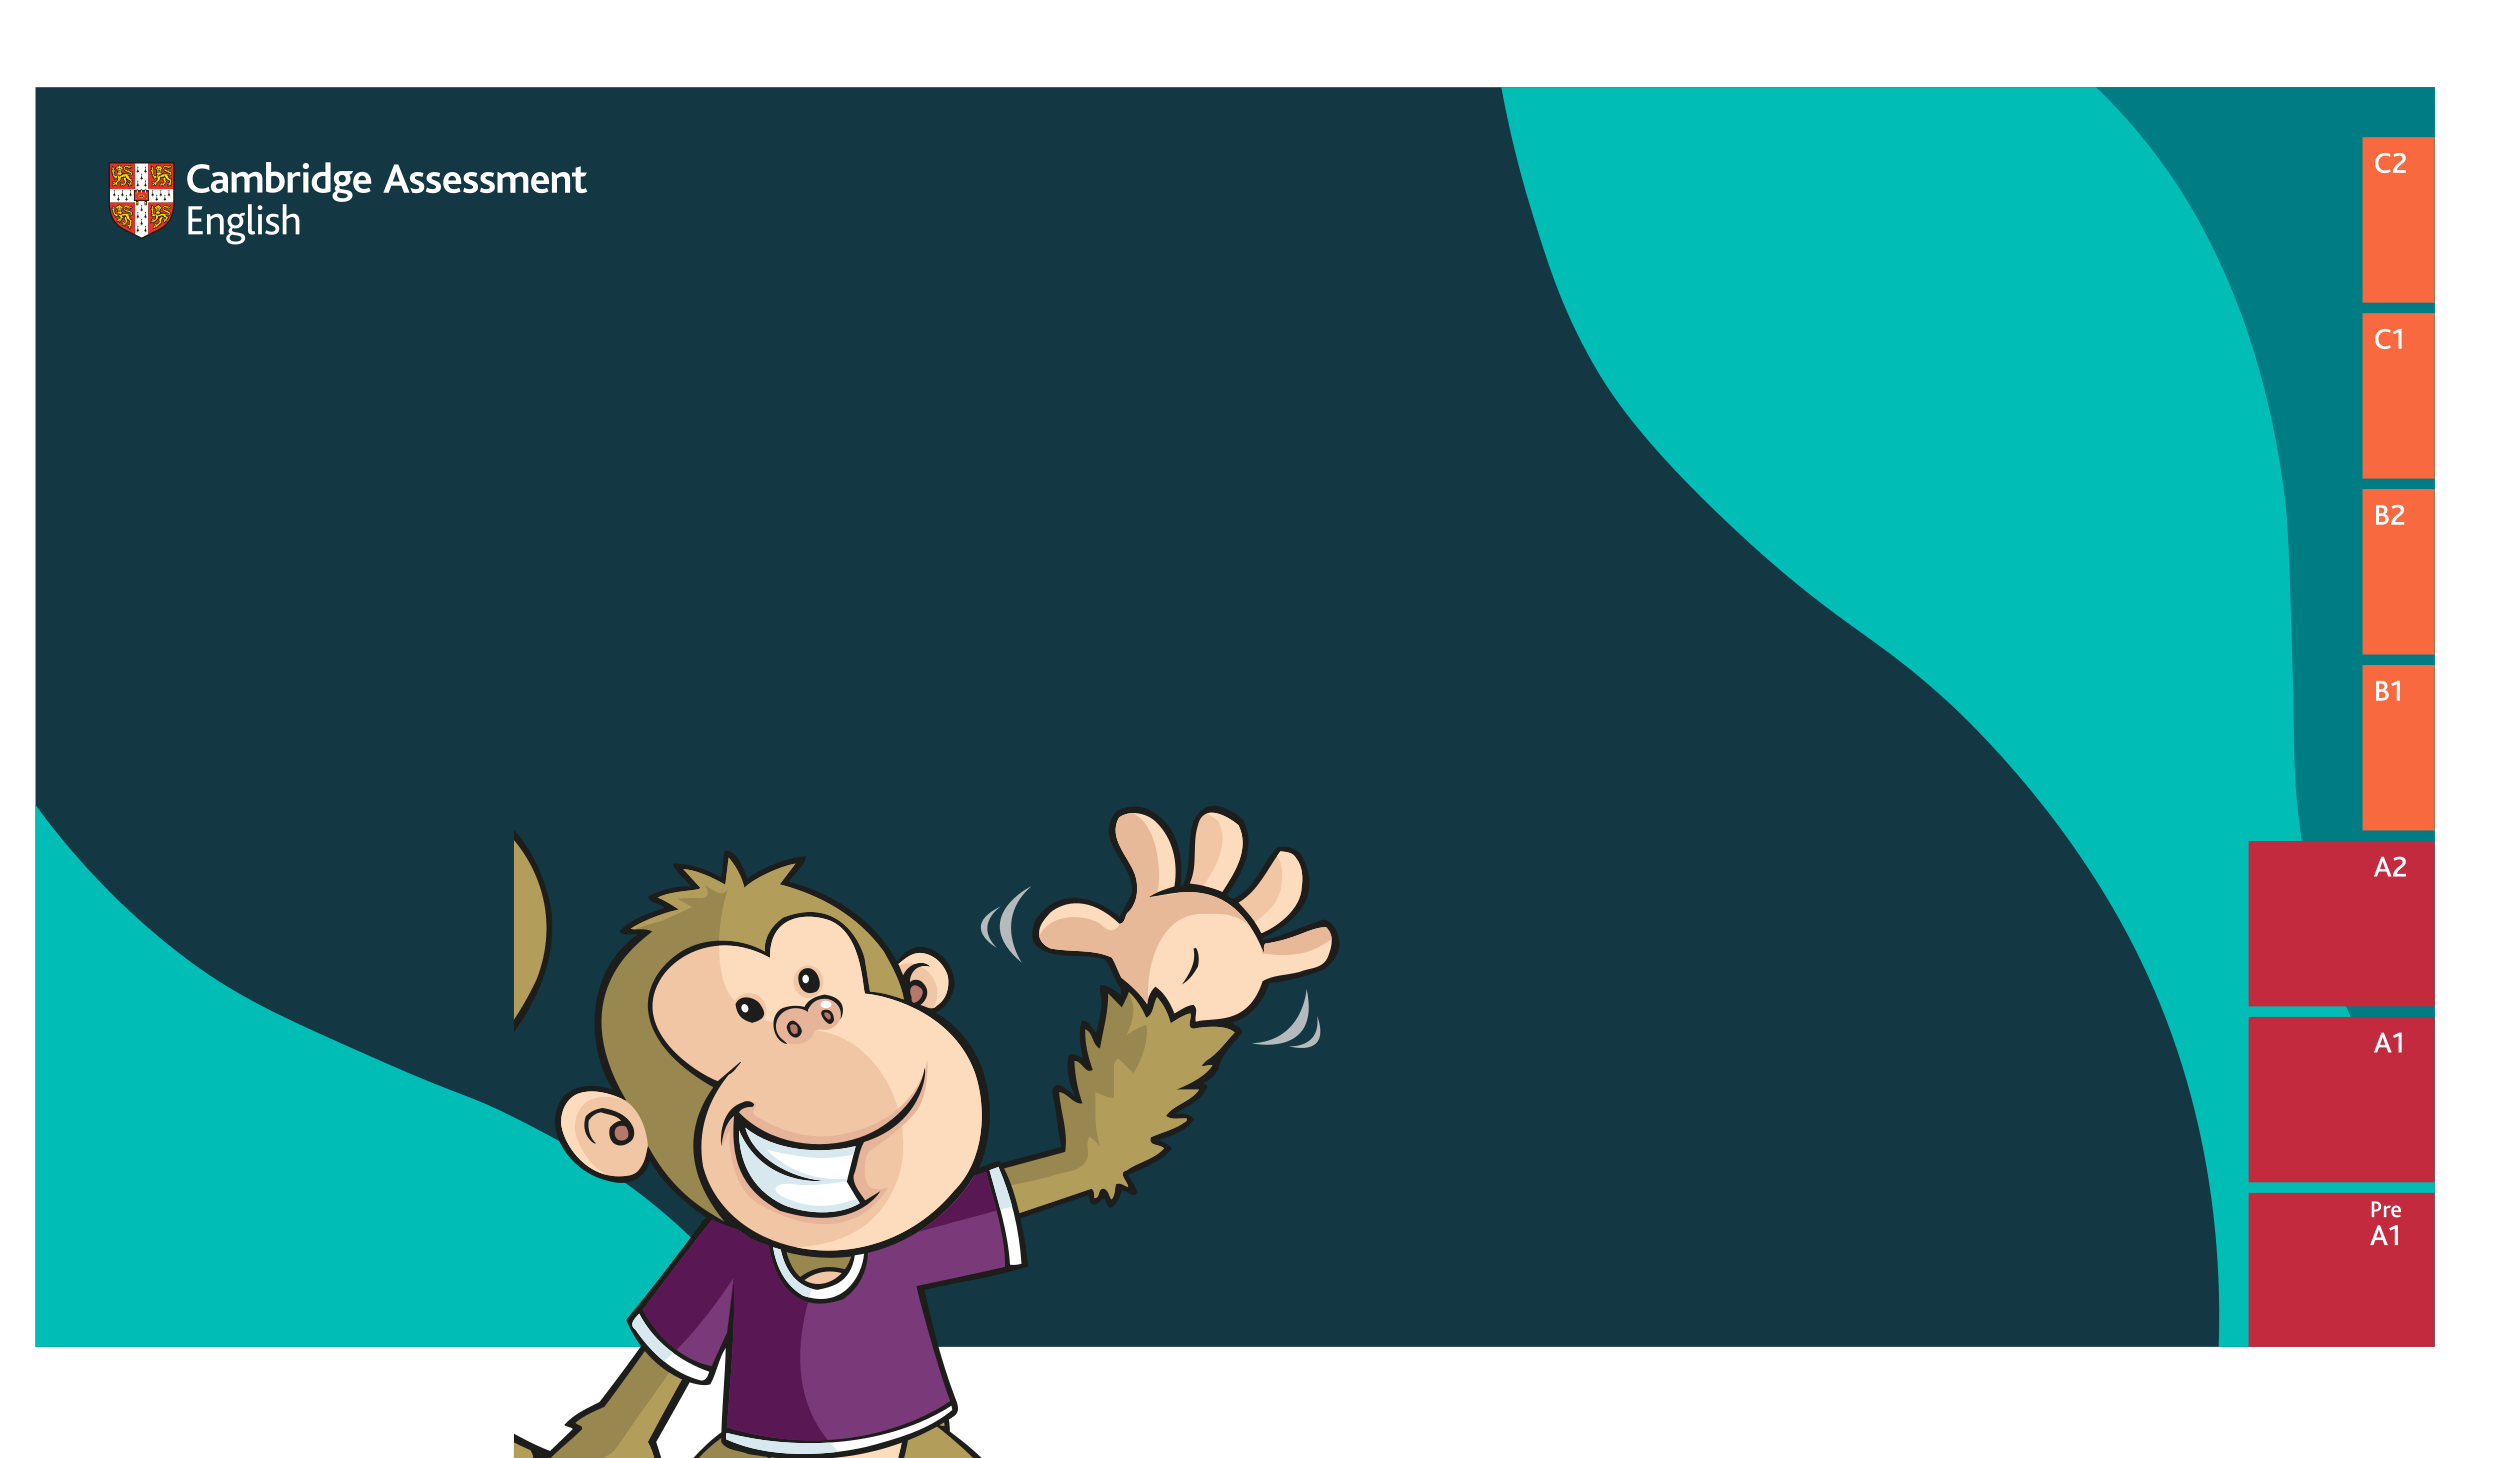 <?xml version="1.0" encoding="UTF-8"?><svg id="a" xmlns="http://www.w3.org/2000/svg" width="1249.39" height="728.69" xmlns:xlink="http://www.w3.org/1999/xlink" viewBox="0 0 1249.39 728.69"><defs><clipPath id="b"><rect x="17.75" y="43.59" width="1199" height="629.51" fill="none"/></clipPath><clipPath id="c"><rect x="54.25" y="81" width="239.25" height="41.17" fill="none"/></clipPath><clipPath id="d"><rect x="256.75" y="334.69" width="447" height="394" fill="none"/></clipPath><filter id="e" x="107.82" y="354.67" width="598" height="553" filterUnits="userSpaceOnUse"><feOffset dx="23.95" dy="20.96"/><feGaussianBlur result="f" stdDeviation="11.97"/><feFlood flood-color="#000" flood-opacity=".38"/><feComposite in2="f" operator="in"/><feComposite in="SourceGraphic"/></filter><clipPath id="g"><rect x="120.28" y="369.85" width="525.11" height="480.38" fill="none"/></clipPath></defs><g clip-path="url(#b)"><rect x="31.23" y="43.59" width="1185.51" height="632.33" fill="#fff"/><rect x="11.32" y="43.59" width="1205.43" height="632.33" fill="#133743"/><path d="M0,375.41c7.35,12.26,17.8,28.06,31.98,45.18,30.13,36.37,59.74,57.73,68.53,63.88,23.77,16.62,46.42,26.61,91.73,46.59,40.77,17.98,41.12,15.45,65.02,27.53,21.01,10.63,50.54,25.81,81.42,53.66,16.73,15.09,39.84,39.3,60.57,74.81-128.16,3.18-256.32,6.35-384.48,9.53-4.92-107.06-9.84-214.12-14.76-321.18Z" fill="#00bdb6"/><path d="M745.42,11.89c2.85,23.21,8.28,55.02,19.45,91.71,7.8,25.63,15.22,49.98,31.29,78.13,8.54,14.96,24.15,39.11,69.34,81.52,51.47,48.3,68.72,52.18,104.85,84.63,8.51,7.64,59.96,54.62,95.59,124.24,41.74,81.55,45.59,162.55,42.17,216,47.09,2.46,94.19,4.91,141.28,7.37-9.87-231.83-19.73-463.66-29.6-695.49-158.13,3.96-316.25,7.93-474.38,11.89Z" fill="#00bdb6"/><path d="M1027.86,26.3c14.5,11.62,33.7,29.32,52.01,54.35,18.27,24.98,27.83,46.58,33.68,60,4.41,10.13,22.14,52.12,28.82,112.94,1.2,10.91,1.77,29.16,2.92,65.65,1.73,54.85.32,64.31,3.75,91.45,1.9,15.03,4.91,37.96,14.06,66.66,9.25,29.01,20.12,49.27,30.22,68.12,9.15,17.06,22.17,39.11,40.06,63.53-2.44-195.88-4.88-391.76-7.32-587.65-66.07,1.65-132.14,3.29-198.22,4.94Z" fill="#007c84"/><rect x="1180.71" y="244.43" width="36.04" height="82.68" fill="#f8693f"/><path d="M1187.42,252.35h2.68c2.1,0,3.04,1.2,3.04,2.5,0,.91-.45,1.71-1.24,2.07v.03c1.15.27,1.88,1.21,1.88,2.4,0,1.57-1.16,2.87-3.41,2.87h-2.95v-9.86ZM1189.91,256.55c1.1,0,1.68-.57,1.68-1.45,0-.82-.51-1.44-1.68-1.44h-.92v2.89h.92ZM1190.23,260.92c1.22,0,1.95-.45,1.95-1.56,0-.94-.7-1.51-1.79-1.51h-1.42v3.07h1.25Z" fill="#fff"/><path d="M1199.82,254.94c0-.97-.76-1.35-1.61-1.35-.98,0-1.82.34-2.49.67l-.43-1.21c.75-.39,1.86-.79,3.13-.79,2.06,0,3.04,1.09,3.04,2.54,0,2.86-3.89,3.19-4.49,6.08h4.55v1.33h-6.56c.42-5.04,4.86-5.07,4.86-7.27Z" fill="#fff"/><rect x="1180.71" y="332.36" width="36.04" height="82.68" fill="#f8693f"/><path d="M1187.46,340.28h2.68c2.1,0,3.04,1.2,3.04,2.5,0,.91-.45,1.71-1.24,2.07v.03c1.15.27,1.88,1.21,1.88,2.4,0,1.57-1.16,2.87-3.41,2.87h-2.95v-9.86ZM1189.94,344.47c1.1,0,1.68-.57,1.68-1.45,0-.82-.51-1.44-1.68-1.44h-.92v2.89h.92ZM1190.27,348.84c1.22,0,1.95-.45,1.95-1.56,0-.94-.7-1.51-1.79-1.51h-1.42v3.07h1.25Z" fill="#fff"/><path d="M1197.81,341.84l-2.28,1.08-.54-1.23,3.15-1.48h1.21v9.94h-1.54v-8.31Z" fill="#fff"/><rect x="1180.71" y="68.58" width="36.04" height="82.68" fill="#f8693f"/><path d="M1194.82,85.77c-1.03.57-2.04.75-3,.75-3.12,0-4.88-2.08-4.88-4.97s2.03-5.13,5.1-5.13c1.06,0,1.95.22,2.52.49v1.47c-.73-.39-1.52-.63-2.49-.63-2.21,0-3.46,1.71-3.46,3.76,0,2.17,1.3,3.68,3.38,3.68.95,0,1.7-.27,2.39-.66l.43,1.24Z" fill="#fff"/><path d="M1200.67,79.1c0-.97-.76-1.35-1.61-1.35-.98,0-1.82.34-2.49.67l-.43-1.21c.75-.39,1.86-.79,3.13-.79,2.06,0,3.04,1.09,3.04,2.54,0,2.86-3.89,3.19-4.49,6.08h4.55v1.33h-6.56c.42-5.04,4.86-5.07,4.86-7.27Z" fill="#fff"/><rect x="1180.71" y="156.51" width="36.04" height="82.68" fill="#f8693f"/><path d="M1194.85,173.7c-1.03.57-2.04.75-3,.75-3.12,0-4.88-2.08-4.88-4.97s2.03-5.13,5.1-5.13c1.06,0,1.95.22,2.52.49v1.47c-.73-.39-1.52-.63-2.49-.63-2.21,0-3.46,1.71-3.46,3.76,0,2.17,1.3,3.68,3.38,3.68.95,0,1.7-.27,2.39-.66l.43,1.24Z" fill="#fff"/><path d="M1198.67,165.99l-2.28,1.08-.54-1.23,3.15-1.48h1.21v9.94h-1.54v-8.31Z" fill="#fff"/><rect x="1123.75" y="420.28" width="93" height="82.68" fill="#c32a3e"/><path d="M1190.1,428.16h1.21l3.89,9.91h-1.68l-.97-2.53h-3.64l-.94,2.53h-1.64l3.77-9.91ZM1192.07,434.25l-.8-2.25c-.27-.81-.42-1.26-.52-1.59h-.03c-.09.34-.24.79-.54,1.59l-.81,2.25h2.7Z" fill="#fff"/><path d="M1200.7,430.79c0-.97-.76-1.35-1.61-1.35-.98,0-1.82.34-2.49.67l-.43-1.21c.75-.39,1.86-.79,3.13-.79,2.06,0,3.04,1.09,3.04,2.54,0,2.86-3.89,3.19-4.49,6.08h4.55v1.33h-6.56c.42-5.04,4.86-5.07,4.86-7.27Z" fill="#fff"/><rect x="1123.75" y="596.13" width="93" height="82.68" fill="#c32a3e"/><path d="M1185.3,600.39h1.75c.75,0,1.3.11,1.75.35.78.41,1.23,1.16,1.23,2.2,0,.92-.39,1.83-1.44,2.28-.42.18-.94.29-1.65.29h-.39v2.78h-1.25v-7.89ZM1187.03,604.48c.43,0,.75-.07.99-.2.48-.23.7-.69.7-1.33,0-.56-.21-1.03-.66-1.29-.25-.14-.58-.23-1.05-.23h-.46v3.05h.48Z" fill="#fff"/><path d="M1191.36,602.62h1.04l.14.66c.55-.56,1.03-.8,1.56-.8.25,0,.54.07.74.2l-.44,1.07c-.21-.12-.42-.16-.6-.16-.38,0-.72.18-1.21.63v4.06h-1.24v-5.67Z" fill="#fff"/><path d="M1196.32,605.76c.02.97.66,1.65,1.68,1.65.56,0,1.01-.16,1.42-.38l.37.85c-.55.36-1.25.53-1.92.53-1.97,0-2.82-1.4-2.82-2.97,0-1.71.94-2.96,2.47-2.96s2.42,1.15,2.42,2.98v.3h-3.63ZM1198.68,604.87c-.02-.72-.37-1.42-1.17-1.42-.75,0-1.19.66-1.21,1.42h2.37Z" fill="#fff"/><path d="M1188.26,612.34h1.21l3.89,9.91h-1.68l-.97-2.53h-3.64l-.94,2.53h-1.64l3.77-9.91ZM1190.22,618.43l-.8-2.25c-.27-.81-.42-1.26-.52-1.59h-.03c-.09.34-.24.79-.54,1.59l-.8,2.25h2.7Z" fill="#fff"/><path d="M1196.81,613.94l-2.28,1.08-.54-1.23,3.15-1.48h1.21v9.94h-1.54v-8.31Z" fill="#fff"/><rect x="1123.75" y="508.21" width="93" height="82.68" fill="#c32a3e"/><path d="M1190.14,516.08h1.21l3.89,9.91h-1.68l-.97-2.53h-3.64l-.94,2.53h-1.64l3.77-9.91ZM1192.11,522.17l-.8-2.25c-.27-.81-.42-1.26-.52-1.59h-.03c-.09.34-.24.79-.54,1.59l-.81,2.25h2.7Z" fill="#fff"/><path d="M1198.7,517.68l-2.28,1.08-.54-1.23,3.15-1.48h1.21v9.94h-1.54v-8.31Z" fill="#fff"/><g clip-path="url(#c)"><path d="M199.04,82.18h-2.04l-5.42,14.14h2.66l1.32-3.53h5l1.36,3.53h2.77l-5.64-14.14ZM196.3,90.71l1.02-2.78c.38-1.09.6-1.71.72-2.2h.04c.13.47.32,1.11.7,2.18l.98,2.8h-3.47Z" fill="#fff"/><path d="M226.04,85.97c-2.87,0-4.53,2.28-4.53,5.32,0,2.73,1.49,5.25,5.15,5.25,1.23,0,2.49-.28,3.55-.94l-.77-1.75c-.72.41-1.53.68-2.53.68-1.68,0-2.79-1-2.85-2.56h6.45v-.6c0-3.35-1.64-5.4-4.47-5.4M224.04,90.19c.02-1.22.7-2.29,1.96-2.29,1.34,0,1.91,1.13,1.93,2.29h-3.89Z" fill="#fff"/><path d="M269.95,85.97c-2.87,0-4.53,2.28-4.53,5.32,0,2.73,1.49,5.25,5.15,5.25,1.23,0,2.49-.28,3.55-.94l-.77-1.75c-.72.41-1.53.68-2.53.68-1.68,0-2.79-1-2.85-2.56h6.45v-.6c0-3.35-1.64-5.4-4.47-5.4M267.95,90.19c.02-1.22.7-2.29,1.96-2.29,1.34,0,1.91,1.13,1.94,2.29h-3.89Z" fill="#fff"/><path d="M290.22,83.12l-2.53.75v2.35h-1.81v1.99h1.81v5.62c0,1.69,1.09,2.71,2.87,2.71,1,0,2.21-.3,2.94-.79l-.77-1.75c-.38.26-.94.49-1.53.49-.66,0-.98-.34-.98-1.28v-5h.11s.82,0,.82,0c1.14,0,1.46-.6,1.62-.89l.5-1,.02-.04-.02-.04h-2.93v-.02h-.11v-3.1Z" fill="#fff"/><path d="M217,85.97c-2.36,0-3.81,1.26-3.81,3.05,0,3.37,4.72,2.73,4.72,4.44,0,.77-.75,1.07-1.77,1.07s-1.98-.34-2.74-.83l-.11.27-.45,1.72c.83.46,2.04.86,3.48.86,2.17,0,4.08-.92,4.08-3.14,0-3.52-4.72-2.91-4.72-4.51,0-.66.57-.92,1.43-.92s1.65.19,2.38.46l.47-1.81v-.16c-.83-.3-1.83-.49-2.96-.49" fill="#fff"/><path d="M235.52,85.97c-2.36,0-3.81,1.26-3.81,3.05,0,3.37,4.72,2.73,4.72,4.44,0,.77-.75,1.07-1.77,1.07s-1.89-.31-2.64-.77l-.52,2c.82.42,1.97.78,3.33.78,2.17,0,4.09-.92,4.09-3.14,0-3.52-4.72-2.91-4.72-4.51,0-.66.57-.92,1.43-.92s1.64.19,2.36.45l.49-1.87v-.1c-.83-.3-1.83-.49-2.96-.49" fill="#fff"/><path d="M243.93,85.97c-2.36,0-3.81,1.26-3.81,3.05,0,3.37,4.72,2.73,4.72,4.44,0,.77-.75,1.07-1.77,1.07s-1.92-.32-2.67-.79l-.52,2.01c.82.43,1.99.79,3.36.79,2.17,0,4.09-.92,4.09-3.14,0-3.52-4.72-2.91-4.72-4.51,0-.66.57-.92,1.43-.92s1.63.19,2.35.45l.5-1.92v-.04c-.83-.3-1.83-.49-2.96-.49" fill="#fff"/><path d="M208.65,85.97c-2.36,0-3.81,1.26-3.81,3.05,0,3.37,4.72,2.73,4.72,4.44,0,.77-.74,1.07-1.77,1.07s-1.98-.34-2.74-.83h0s.97,2.59.97,2.59c.58.15,1.24.25,1.95.25,2.17,0,4.08-.92,4.08-3.14,0-3.52-4.72-2.91-4.72-4.51,0-.66.57-.92,1.43-.92s1.64.19,2.36.45l.49-1.88v-.08c-.83-.3-1.83-.49-2.96-.49" fill="#fff"/><path d="M248.69,85.79l-.05.03v10.51h2.53v-7.13c.75-.6,1.6-1,2.4-1,1.3,0,1.49.98,1.49,2.16v5.98h2.55v-6.75l-.02-.38c.72-.6,1.57-1,2.38-1,1.3,0,1.53.94,1.53,2.14v6h2.53v-6.71c0-2.67-1.57-3.65-3.34-3.65-1.13,0-2.41.53-3.62,1.56-.49-1-1.45-1.56-2.68-1.56s-2.38.6-3.38,1.39h-.1c-.26-.54-.66-.76-.9-.89l-1.29-.65-.05-.03Z" fill="#fff"/><path d="M275.87,85.79l-.05.03v10.51h2.53v-7.07c.75-.62,1.64-1.07,2.47-1.07,1.3,0,1.55,1,1.55,2.24v5.9h2.55v-6.69c0-2.88-1.64-3.67-3.23-3.67-1.26,0-2.38.56-3.45,1.39h-.14c-.26-.54-.66-.76-.9-.89l-1.29-.65-.05-.03Z" fill="#fff"/><path d="M100.95,82.02c-4.51,0-7.4,3.25-7.4,7.33s2.49,7.09,7.08,7.09c1.37,0,2.82-.25,4.33-1.05-.37-.58-.58-1.28-.59-2.09-1,.58-2.06.98-3.44.98-2.87,0-4.66-2.05-4.66-5,0-2.76,1.64-5.1,4.74-5.1,1.36,0,2.53.34,3.62.92v-2.39c-.87-.38-2.15-.68-3.68-.68" fill="#fff"/><path d="M135.51,81h-2.53v14.63c.85.45,2,.7,3.3.7,3.42,0,6.02-2.05,6.02-5.6,0-3.2-2.15-4.98-4.83-4.98-.79,0-1.38.13-1.96.3v-5.06ZM136.68,94.22c-.36,0-.77-.04-1.17-.17v-5.85c.32-.13.77-.32,1.53-.32,1.66,0,2.64,1.24,2.64,3.01,0,1.99-1.17,3.33-3,3.33" fill="#fff"/><path d="M165.19,81.11h-2.55v4.89c-.4-.09-.98-.13-1.36-.13-3.19,0-5.51,2.2-5.51,5.4s2.45,5.17,5.72,5.17c1.23,0,2.7-.26,3.7-.75v-14.59ZM161.45,94.33c-1.83,0-3.08-1.13-3.08-3.1,0-2.07,1.3-3.27,3.06-3.27.51,0,.83.06,1.21.15v6.05c-.34.13-.85.17-1.19.17" fill="#fff"/><path d="M181.06,85.87c-2.87,0-4.53,2.28-4.53,5.32,0,2.73,1.49,5.25,5.15,5.25,1.23,0,2.49-.28,3.55-.94l-.77-1.75c-.72.41-1.53.68-2.53.68-1.68,0-2.79-1-2.85-2.56h6.45v-.6c0-3.35-1.64-5.4-4.47-5.4M179.06,90.1c.02-1.22.7-2.29,1.96-2.29,1.34,0,1.91,1.13,1.93,2.29h-3.89Z" fill="#fff"/><path d="M109.86,85.87c-1.4,0-2.7.34-3.89,1l.83,1.64c.72-.38,1.64-.71,2.64-.71,1.17,0,1.94.51,1.94,1.69v.32l-1.72.06c-1.02.04-1.89.21-2.6.58-1.04.53-1.7,1.39-1.7,2.76,0,1.94,1.43,3.23,3.34,3.23,1.26,0,2.17-.51,2.89-1.17h.21c.24.29.51.45.7.55l1.33.67.05.03.05-.03v-5.95h-.02v-.99c0-2.44-1.34-3.67-4.04-3.67M109.41,94.44c-.92,0-1.49-.51-1.49-1.39,0-.51.19-.92.62-1.15.34-.19.81-.3,1.47-.32l1.3-.04v2.2c-.35.28-1.01.71-1.9.71" fill="#fff"/><path d="M115.81,85.65l-.05.03v10.51h2.53v-7.13c.74-.6,1.59-1,2.4-1,1.3,0,1.49.98,1.49,2.16v5.98h2.55v-6.75l-.02-.38c.72-.6,1.57-1,2.38-1,1.3,0,1.53.94,1.53,2.14v6h2.53v-6.71c0-2.67-1.57-3.65-3.34-3.65-1.13,0-2.4.53-3.62,1.56-.49-1-1.45-1.56-2.68-1.56s-2.38.6-3.38,1.39h-.09c-.26-.54-.66-.76-.9-.89l-1.29-.65-.05-.03Z" fill="#fff"/><path d="M148.98,85.92c-1.15,0-2.15.62-2.77,1.34l-.28-1.13h-2.15v10.1h2.53v-7.13c.78-.96,1.55-1.25,2.19-1.25.92,0,1.56.58,1.56.58v-2.32c-.37-.13-.74-.19-1.09-.19" fill="#fff"/><path d="M152.86,81.43c-.89,0-1.55.68-1.55,1.54s.66,1.52,1.55,1.52,1.57-.68,1.57-1.52c0-.88-.68-1.54-1.57-1.54M154.13,86.13h-2.55v10.1h2.55v-10.1Z" fill="#fff"/><path d="M176.44,85.48h-3.94s-1.54,0-1.54,0c-2.74,0-4.11,1.86-4.11,3.72,0,1.35.62,2.52,1.68,3.14-.83.58-1.21,1.3-1.21,1.9,0,.54.23,1,.66,1.26-1.04.45-1.81,1.32-1.81,2.44,0,1.75,1.72,2.97,4.68,2.97,3.49,0,5.32-1.5,5.32-3.33,0-3.78-6.62-2.09-6.62-3.91,0-.21.06-.43.25-.75.34.11.77.17,1.23.17,2.45,0,4.17-1.47,4.17-3.74,0-.79-.25-1.54-.71-2.14h.29c.83-.08,1.09-.55,1.21-.78l.44-.88.02-.03-.02-.03ZM171.02,91.16c-1.13,0-1.76-.88-1.76-1.88,0-1.22.74-1.88,1.74-1.88,1.13,0,1.81.9,1.81,1.9,0,1.22-.77,1.86-1.79,1.86M171.19,99.11c-1.68,0-2.74-.62-2.74-1.62,0-.66.49-1.09.81-1.32,1.36.53,4.49.23,4.49,1.69,0,.75-1.02,1.26-2.55,1.26" fill="#fff"/><polygon points="94.16 103.08 101.22 103.08 100.65 104.7 96.05 104.7 96.05 109.15 100.61 109.15 100.61 110.77 96.05 110.77 96.05 115.5 101.31 115.5 101.31 117.12 94.16 117.12 94.16 103.08" fill="#fff"/><path d="M103.45,107.04h1.57l.23,1.24c1.08-.89,2.21-1.49,3.48-1.49,1.59,0,3.05.94,3.05,3.58v6.75h-1.87v-6.13c0-1.43-.34-2.53-1.72-2.53-1.02,0-1.99.6-2.88,1.36v7.3h-1.87v-10.07Z" fill="#fff"/><path d="M113.05,119.25c0-1.04.64-1.98,1.85-2.53-.44-.26-.7-.72-.7-1.26s.25-1.24,1.12-1.96c-1-.62-1.61-1.72-1.61-3.07,0-1.98,1.48-3.62,3.82-3.62.89,0,1.53.19,1.93.38.11.06.15.06.23-.02.49-.49,1.15-.83,2.18-.83.23,0,.51.04.62.06l-.42,1.41c-.19-.04-.42-.06-.62-.06-.3,0-.64.06-.89.23.68.68,1.04,1.6,1.04,2.53,0,2.19-1.61,3.66-3.96,3.66-.47,0-.91-.06-1.27-.19-.34.38-.47.7-.47,1.02,0,1.94,6.62.19,6.62,3.96,0,1.87-1.82,3.2-4.98,3.2-2.73,0-4.47-1.11-4.47-2.92M120.67,119.16c0-1.72-3.01-1.38-4.71-1.94-.47.3-1.19.83-1.19,1.7,0,1.15,1.19,1.83,2.95,1.83,1.93,0,2.95-.7,2.95-1.6M119.75,110.49c0-1.26-.85-2.19-2.12-2.19s-2.1.81-2.1,2.17c0,1.26.79,2.21,2.12,2.21,1.19,0,2.1-.77,2.1-2.19" fill="#fff"/><path d="M123.93,102.04h1.87v12.56c0,.77.23,1,.74,1,.17,0,.47-.06.64-.13l.38,1.47c-.47.19-1.06.3-1.55.3-1.4,0-2.08-.77-2.08-2.11v-13.1Z" fill="#fff"/><path d="M128.74,103.76c0-.66.49-1.19,1.19-1.19s1.23.51,1.23,1.19-.53,1.21-1.23,1.21-1.19-.53-1.19-1.21M129,107.04h1.87v10.07h-1.87v-10.07Z" fill="#fff"/><path d="M133.07,115.03c.64.38,1.51.77,2.59.77s2.04-.4,2.04-1.45c0-2.04-4.71-1.36-4.71-4.71,0-1.6,1.25-2.85,3.52-2.85,1,0,1.91.21,2.63.49v1.62c-.72-.32-1.55-.57-2.54-.57-.93,0-1.76.28-1.76,1.24,0,2.04,4.71,1.32,4.71,4.77,0,2.07-1.74,3-3.82,3-1.4,0-2.54-.45-3.25-.89l.59-1.41Z" fill="#fff"/><path d="M141.3,102.04h1.87v6.22c1-.85,2.12-1.47,3.41-1.47,1.57,0,3.05.94,3.05,3.58v6.75h-1.87v-6.13c0-1.43-.36-2.53-1.74-2.53-1.02,0-1.99.6-2.86,1.36v7.3h-1.87v-15.08Z" fill="#fff"/><path d="M85.79,102.04c-.07,1.73-.32,3.31-.75,4.69-.42,1.34-1.02,2.53-1.78,3.54-1.42,1.88-3.14,2.82-4.28,3.45-.1.05-.78.4-4.03,2.03v-13.7h10.85" fill="none" stroke="#fd0" stroke-miterlimit="10" stroke-width=".07"/><path d="M66.62,102.04v13.7c-3.25-1.63-3.93-1.97-4.03-2.03-1.14-.62-2.86-1.56-4.28-3.45-.76-1.01-1.36-2.2-1.78-3.54-.43-1.38-.68-2.95-.75-4.69h10.85" fill="none" stroke="#fd0" stroke-miterlimit="10" stroke-width=".07"/><rect x="74.94" y="82.51" width="10.87" height="11.17" fill="none" stroke="#171614" stroke-miterlimit="10" stroke-width=".07"/><rect x="55.75" y="82.51" width="10.87" height="11.17" fill="none" stroke="#171614" stroke-miterlimit="10" stroke-width=".07"/><path d="M70.78,119.52l-.33-.18c-.49-.24-8.13-4.06-8.58-4.3-2.47-1.35-7.62-4.16-7.62-14.01v-20.03h33.07v20.03c0,9.85-5.15,12.66-7.63,14.01-.46.25-8.14,4.08-8.58,4.3l-.33.18Z" fill="#1d1d1b"/><path d="M74.15,94.48v-12.77h-6.73v12.77h-12.46v6.55c0,.07,0,.14,0,.21h12.45v15.79c1.8.9,3.36,1.68,3.36,1.68h0s1.57-.78,3.36-1.68v-15.79h12.45c0-.07,0-.14,0-.21v-6.55h-12.46Z" fill="#fff"/><rect x="54.96" y="81.71" width="12.46" height="12.77" fill="#e63329"/><rect x="74.15" y="81.71" width="12.46" height="12.77" fill="#e63329"/><path d="M67.42,101.24h-12.45c.07,9.15,4.74,11.8,7.25,13.17.25.14,2.91,1.47,5.2,2.62v-15.79Z" fill="#e63329"/><path d="M74.15,101.24v15.79c2.29-1.15,4.95-2.48,5.2-2.62,2.51-1.37,7.18-4.02,7.25-13.17h-12.45Z" fill="#e63329"/><path d="M78.42,97.96l.26-.31-.32-.39-.33.39.26.31c0,.16.01,1.51-.78,1.99,0,0,.26.05.62-.02,0,0,.06.35.23.76.17-.4.23-.76.23-.76.36.07.62.02.62.02-.8-.48-.79-1.84-.78-1.99" fill="#1d1d1b"/><path d="M80.45,95.66l.26-.31-.33-.39-.32.39.26.31c0,.16.01,1.51-.78,1.99,0,0,.27.05.62-.02,0,0,.06.35.23.76.17-.4.23-.76.23-.76.36.07.62.02.62.02-.79-.48-.78-1.84-.78-1.99" fill="#1d1d1b"/><path d="M82.48,97.96l.26-.31-.33-.39-.32.39.26.31c0,.16.01,1.51-.78,1.99,0,0,.27.05.62-.02,0,0,.06.35.23.76.17-.4.23-.76.23-.76.36.07.62.02.62.02-.79-.48-.79-1.84-.78-1.99" fill="#1d1d1b"/><path d="M84.51,95.66l.26-.31-.33-.39-.32.39.26.31c0,.16.01,1.51-.78,1.99,0,0,.27.05.62-.02,0,0,.06.35.23.76.17-.4.23-.76.23-.76.36.07.62.02.62.02-.79-.48-.78-1.84-.78-1.99" fill="#1d1d1b"/><path d="M76.4,95.66l.26-.31-.33-.39-.32.39.26.31c0,.16.01,1.51-.78,1.99,0,0,.27.05.62-.02,0,0,.06.35.23.76.17-.4.23-.76.23-.76.36.07.62.02.62.02-.8-.48-.79-1.84-.78-1.99" fill="#1d1d1b"/><path d="M59.22,97.96l.26-.31-.33-.39-.32.39.26.31c0,.16.01,1.51-.78,1.99,0,0,.27.05.62-.02,0,0,.06.35.23.76.17-.4.23-.76.23-.76.36.07.62.02.62.02-.79-.48-.79-1.84-.78-1.99" fill="#1d1d1b"/><path d="M61.25,95.66l.26-.31-.33-.39-.32.39.26.31c0,.16.01,1.51-.78,1.99,0,0,.27.05.62-.02,0,0,.06.35.23.76.17-.4.23-.76.23-.76.36.07.62.02.62.02-.79-.48-.79-1.84-.78-1.99" fill="#1d1d1b"/><path d="M63.27,97.96l.26-.31-.33-.39-.32.39.26.31c0,.16.01,1.51-.78,1.99,0,0,.27.05.62-.02,0,0,.06.35.23.76.17-.4.23-.76.23-.76.36.07.62.02.62.02-.79-.48-.78-1.84-.78-1.99" fill="#1d1d1b"/><path d="M65.3,95.66l.26-.31-.32-.39-.33.39.26.31c0,.16.01,1.51-.78,1.99,0,0,.26.05.62-.02,0,0,.06.35.23.76.17-.4.23-.76.23-.76.36.07.62.02.62.02-.8-.48-.79-1.84-.78-1.99" fill="#1d1d1b"/><path d="M57.19,95.66l.26-.31-.33-.39-.33.39.26.31c0,.16.01,1.51-.78,1.99,0,0,.26.05.62-.02,0,0,.06.35.23.76.17-.4.23-.76.23-.76.36.07.62.02.62.02-.79-.48-.79-1.84-.78-1.99" fill="#1d1d1b"/><path d="M70.86,103.14l.26-.31-.33-.39-.32.39.26.31c0,.16.01,1.51-.78,1.99,0,0,.27.05.62-.02,0,0,.06.35.23.76.17-.4.23-.76.23-.76.36.07.62.02.62.02-.8-.48-.79-1.84-.78-1.99" fill="#1d1d1b"/><path d="M70.86,110.06l.26-.31-.33-.39-.32.39.26.31c0,.16.01,1.51-.78,1.99,0,0,.27.05.62-.02,0,0,.06.35.23.76.17-.4.23-.76.23-.76.36.07.62.02.62.02-.8-.48-.79-1.84-.78-1.99" fill="#1d1d1b"/><path d="M72.75,106.6l.26-.31-.33-.39-.33.39.26.31c0,.16.01,1.51-.78,1.99,0,0,.26.05.62-.02,0,0,.06.35.23.76.17-.4.23-.76.23-.76.36.07.62.02.62.02-.79-.48-.79-1.84-.78-1.99" fill="#1d1d1b"/><path d="M68.96,106.6l.26-.31-.33-.39-.33.39.26.31c0,.16.01,1.51-.78,1.99,0,0,.26.05.62-.02,0,0,.06.35.23.76.17-.4.23-.76.23-.76.36.07.62.02.62.02-.79-.48-.79-1.84-.78-1.99" fill="#1d1d1b"/><path d="M72.75,113.52l.26-.31-.33-.39-.33.39.26.31c0,.16.01,1.51-.78,1.99,0,0,.26.05.62-.02,0,0,.06.35.23.76.17-.4.23-.76.23-.76.36.07.62.02.62.02-.79-.48-.79-1.84-.78-1.99" fill="#1d1d1b"/><path d="M68.96,113.52l.26-.31-.33-.39-.33.39.26.31c0,.16.01,1.51-.78,1.99,0,0,.26.05.62-.02,0,0,.06.35.23.76.17-.4.23-.76.23-.76.36.07.62.02.62.02-.79-.48-.79-1.84-.78-1.99" fill="#1d1d1b"/><path d="M70.86,87.39l.26-.31-.33-.39-.32.39.26.31c0,.15.01,1.51-.78,1.99,0,0,.27.05.62-.02,0,0,.06.35.23.76.17-.4.23-.76.23-.76.36.07.62.02.62.02-.8-.48-.79-1.84-.78-1.99" fill="#1d1d1b"/><path d="M72.75,83.93l.26-.31-.33-.39-.33.39.26.31c0,.15.01,1.51-.78,1.99,0,0,.26.05.62-.02,0,0,.06.35.23.76.17-.4.23-.76.23-.76.36.07.62.02.62.02-.79-.48-.79-1.84-.78-1.99" fill="#1d1d1b"/><path d="M68.96,83.93l.26-.31-.33-.39-.33.39.26.31c0,.15.01,1.51-.78,1.99,0,0,.26.05.62-.02,0,0,.06.35.23.76.17-.4.23-.76.23-.76.36.07.62.02.62.02-.79-.48-.79-1.84-.78-1.99" fill="#1d1d1b"/><path d="M72.75,90.85l.26-.31-.33-.39-.33.39.26.31c0,.16.01,1.51-.78,1.99,0,0,.26.05.62-.02,0,0,.06.35.23.76.17-.4.23-.76.23-.76.36.07.62.02.62.02-.79-.48-.79-1.84-.78-1.99" fill="#1d1d1b"/><path d="M68.96,90.85l.26-.31-.33-.39-.33.39.26.31c0,.16.01,1.51-.78,1.99,0,0,.26.05.62-.02,0,0,.06.35.23.76.17-.4.23-.76.23-.76.36.07.62.02.62.02-.79-.48-.79-1.84-.78-1.99" fill="#1d1d1b"/><path d="M64.73,88.02l.04.16c.04.14.07.26.09.34.13.61.24.76.54.76.17,0,.31-.09.35-.23l.06-.21s.05-.08.1-.08c.11,0,.17.12.17.39,0,.08.03.25.07.52.03.16.04.31.04.46,0,.14-.01.19-.06.33.04.21.06.49.06.65,0,.26-.05.51-.13.63.04.18.05.25.05.4,0,.11-.01.24-.03.35-.05.25-.06.32-.06.37s0,.1.02.14c.02.06.03.1.03.13,0,.03-.01.05-.03.05l-.21-.08-.23-.13c-.07-.04-.13-.08-.24-.19-.21.18-.27.21-.8.36-.11.03-.19.06-.23.1-.07.05-.12.07-.14.07-.09,0-.13-.15-.13-.45,0-.22.02-.43.06-.59-.16-.06-.29-.09-.38-.09-.02,0-.07,0-.16.02h-.04s-.06-.04-.06-.1c0-.04.03-.14.07-.23l.1-.25c.04-.09.13-.2.25-.31.1-.09.2-.14.27-.16l.38-.07c.23-.04.36-.16.36-.32s-.1-.26-.33-.34l-.45-.16c-.12-.04-.25-.11-.41-.2-.25-.15-.29-.17-.35-.17-.09,0-.14.07-.14.19,0,.19.12.32.3.32.04,0,.07,0,.11-.02.05-.02.09-.03.11-.03.05,0,.07.03.07.08v.05s-.02.18-.02.18c-.02.15-.12.34-.34.64l-.09.13c-.09.34-.3.65-.57.84-.07.05-.11.08-.12.08,0,0-.04.06-.08.15-.02.04-.09.13-.21.25-.09.1-.18.18-.26.24-.12.09-.19.16-.21.19l-.11.18s-.05.05-.09.05c-.09,0-.18-.1-.23-.26-.04-.12-.07-.16-.15-.16-.04,0-.1.01-.18.03l-.15.02h-.38c-.19,0-.46.05-.58.11-.05.02-.08.03-.11.03-.03,0-.04-.01-.07-.06-.02-.04-.02-.05-.02-.09,0-.19.14-.56.32-.85.12-.18.15-.23.29-.34-.04-.18-.16-.32-.29-.36l-.18-.05s-.04-.03-.04-.05c0-.06.09-.13.24-.21.21-.11.41-.17.58-.17.18,0,.34.07.54.22.29.22.36.27.5.27.23,0,.44-.21.44-.43,0-.15-.08-.3-.28-.56-.29-.38-.38-.58-.38-.86,0-.17.05-.4.12-.5l.11-.16s.04-.07.04-.1c0-.07-.08-.12-.19-.12-.17,0-.49.12-.74.28-.13.08-.21.17-.21.23,0,.03.02.06.04.08l.12.07s.02.03.02.04c0,.01-.02.05-.04.08l-.21.28c-.11.14-.28.32-.44.47-.06.05-.09.08-.11.11,0,0-.03.05-.08.16-.08.14-.28.35-.47.48-.08.05-.13.09-.15.12-.01.02-.04.07-.08.15-.03.05-.07.13-.14.22-.1.15-.19.26-.25.33l-.3.3c-.09.09-.17.27-.3.66-.07.23-.14.37-.18.37-.02,0-.05-.02-.08-.06-.21-.24-.39-.38-.48-.38-.02,0-.06.02-.12.05-.08.05-.17.08-.29.11l-.39.07c-.29.06-.41.12-.58.32-.04.05-.07.07-.09.07-.03,0-.06-.05-.06-.12v-.1s.06-.29.06-.29c.06-.31.13-.53.21-.69l.18-.33c.04-.06.05-.12.05-.17,0-.24-.25-.47-.56-.5-.08,0-.11-.02-.11-.07,0-.05.09-.16.2-.25.21-.16.49-.28.66-.28.11,0,.27.04.47.13l.23.1c.09.04.17.05.23.05.25,0,.48-.22.78-.73.13-.23.19-.4.19-.54,0-.27-.13-.43-.34-.43-.16,0-.33.08-.46.2-.11.11-.16.22-.16.33v.12s0,.03,0,.03c0,.1-.03.15-.09.15-.1,0-.24-.14-.66-.65-.31-.38-.38-.54-.39-.91-.36-.46-.45-.65-.45-.98v-.22c-.23-.3-.3-.46-.3-.74,0-.1.02-.16.08-.28-.13-.19-.17-.27-.2-.41l-.05-.22c-.04-.15-.09-.28-.17-.39-.1-.14-.11-.16-.11-.2,0-.12.08-.17.45-.26-.01-.1-.02-.18-.02-.24,0-.06,0-.12.03-.25l.07-.39c.03-.16.05-.27.05-.34,0-.07-.01-.13-.08-.34-.04-.12-.07-.2-.09-.24-.03-.05-.06-.12-.06-.15,0-.04.03-.06.07-.06.11,0,.38.17.67.4.61.5.73.71.81,1.31,0,.05.02.12.03.21.29.21.44.47.44.75,0,.22-.08.47-.21.68l-.21.33c-.06.1-.1.22-.1.35,0,.2.06.38.2.64.16.29.3.4.47.4.28,0,.52-.49.52-1.04v-.26c0-.11,0-.21.02-.35.02-.16.03-.27.03-.31v-.25s.01-.17.01-.17c0-.06-.03-.12-.11-.2l-.23-.25c-.34-.37-.52-.71-.52-.97,0-.32.23-.56.54-.56.06,0,.12,0,.22.04v-.07c0-.47.1-.81.22-.81l.05.02.19.17.23.15.06.06c0-.13,0-.15.14-.3.03-.04.08-.1.15-.2.05-.08.09-.13.1-.16.02-.03.03-.06.05-.1.03-.05.06-.08.09-.08s.05.04.09.15c.03.07.04.09.22.25.06.06.11.1.13.14.02.03.05.1.09.21,0,.02.02.05.03.08.08-.1.12-.13.21-.19l.16-.09c.06-.04.1-.06.12-.06.01,0,.03.03.05.06.02.04.05.09.08.16.11.2.15.29.15.38v.1s0,.13,0,.13c.35.11.48.29.48.66,0,.27-.14.58-.41.91-.18.22-.2.26-.2.41,0,.78.54,1.24,1.5,1.25h.71c.45.02.73.06,1.15.2.5.16.65.2.79.2.05,0,.1-.01.14-.04.04-.03.06-.06.06-.09,0-.15-.26-.27-1.11-.51-1.74-.49-2.48-1.2-2.48-2.36,0-.9.74-1.59,1.7-1.59.31,0,.78.08,1.06.18l.43.16c.08.03.16.04.23.04.15,0,.22-.12.23-.37,0-.13.03-.18.12-.18.12,0,.31.15.48.39.17.24.29.51.29.7,0,.24-.11.41-.37.56-.24.36-.53.53-.92.53-.31,0-.74-.17-1.46-.58-.25-.14-.38-.19-.51-.19-.19,0-.31.11-.31.28,0,.15.12.25.43.36.46.16.57.22.75.41.54.09.77.19,1.11.45.93.3,1.5.93,1.5,1.66s-.48,1.22-1.14,1.22c-.16,0-.25-.01-.5-.06" fill="#1d1d1b"/><path d="M65.77,92.66c-.03-.13-.04-.19-.04-.26v-.08s.04-.17.04-.17v-.14c.01-.15-.01-.25-.06-.32l-.13-.17c-.04-.06-.08-.12-.1-.2-.01-.04-.02-.07-.02-.09,0-.05.03-.08.08-.08.03,0,.04,0,.14.06.04.02.08.04.1.04.06,0,.1-.1.1-.28,0-.2-.02-.32-.06-.37l-.16-.18-.14-.12s-.06-.06-.06-.09c0-.05.03-.08.09-.08.05,0,.15.02.23.05h.05s.06-.02.06-.08v-.04s-.03-.22-.03-.22l-.06-.23c-.02-.08-.03-.09-.08-.09h-.03s-.26.06-.26.06h-.04c-.35,0-.71-.29-.82-.66l-.21-.69c-.06-.21-.22-.42-.51-.65-.08-.07-.16-.11-.21-.12l-.19-.02s-.06-.02-.06-.05c0-.04.04-.06.13-.06l.35.03c.13.01.32.06.57.15.32.11.53.16.71.16.53,0,.84-.29.84-.77,0-.33-.17-.7-.43-.94-.15-.13-.3-.23-.35-.23-.03,0-.05.02-.05.06v.14s.01.01.01.01c0,.05-.03.09-.07.09-.05,0-.11-.07-.18-.21-.2-.42-.52-.67-.84-.67-.05,0-.09.02-.09.06,0,.02.02.07.05.15l.08.19s.03.08.03.1c0,.01-.02.02-.05.02-.05,0-.13-.04-.18-.1l-.16-.17-.14-.21c-.11-.17-.2-.25-.43-.37-.13-.07-.22-.12-.25-.14-.05-.03-.09-.04-.13-.04s-.06.02-.06.06c0,.03.01.07.04.11.08.12.11.18.11.21,0,.03-.03.06-.05.06-.08,0-.25-.17-.4-.39-.12-.19-.19-.4-.19-.6,0-.46.33-.79.78-.79.23,0,.52.1.79.27l.5.31c.17.11.43.19.58.19.07,0,.21-.02.31-.05.05-.01.09-.03.13-.05.03-.02.05-.04.05-.06,0-.02-.01-.04-.03-.05l-.06-.02-.23-.04c-.06-.01-.16-.05-.28-.11-.28-.13-.46-.22-.53-.26-.17-.11-.29-.18-.35-.2-.09-.03-.14-.07-.14-.1s.02-.05.05-.05c.03,0,.07.01.11.04.16.1.29.15.39.15l.45.16c.23.08.55.15.7.15.19,0,.35-.16.35-.35,0-.12-.07-.31-.18-.47-.02-.03-.05-.05-.07-.05-.04,0-.07.03-.07.09v.08s.03.13.03.13c0,.14-.09.25-.21.25-.04,0-.1-.01-.17-.03l-.69-.22c-.58-.19-.84-.24-1.13-.24-.82,0-1.45.57-1.45,1.31,0,.84.59,1.39,2.05,1.89,1.44.49,1.64.61,1.64.99,0,.21-.21.4-.45.4-.1,0-.18,0-.25-.02-.05-.01-.29-.07-.72-.17-.43-.11-.83-.15-1.31-.15-1.04,0-1.61.18-2.11.67-.12.12-.17.14-.31.14h-.07s-.15-.01-.15-.01h-.02c-.12,0-.21.06-.3.19-.11.18-.17.28-.18.29-.03.04-.07.06-.12.06-.1,0-.15-.07-.26-.33-.05-.13-.13-.23-.22-.32l-.21-.19s-.05-.06-.05-.08c0-.02.01-.06.04-.1.1-.15.14-.21.15-.28.03-.14.03-.15.09-.15.07,0,.08.06.09.31,0,.07.03.17.09.29l.12.25s.05.05.1.05c.11,0,.25-.26.28-.53.03-.23.05-.3.1-.3.02,0,.04,0,.05.02.01.02.04.08.09.19.03.06.07.11.14.16.06.04.1.07.13.07h.01c.09,0,.11-.05.14-.25v-.11s-.01-.15-.01-.15v-.1c-.01-.07,0-.11.05-.11.02,0,.05.01.08.04l.11.11c.07.07.14.11.21.11.09,0,.14-.04.14-.09,0-.05-.02-.1-.1-.25l-.07-.14c-.09-.16-.15-.22-.23-.22h-.11s-.13.06-.13.06c-.04.02-.07.02-.08.02-.02,0-.03-.02-.03-.04,0-.09.06-.24.18-.43.08-.13.14-.42.17-.83.04-.55.11-.91.19-.91.05,0,.07.04.07.16v.15s0,.1,0,.1c0,.1.02.18.05.18.09,0,.2-.13.28-.35.04-.09.05-.16.05-.22v-.05s-.22-.39-.22-.39l-.21-.06s-.07-.03-.07-.05v-.26l-.02-.13-.04-.11-.05-.12c-.23.13-.34.21-.42.32-.08.11-.13.15-.17.15-.03,0-.05-.03-.05-.06,0-.03.01-.08.03-.17v-.06c0-.23-.13-.45-.36-.6l-.06.08-.08.11-.13.15s-.08.12-.11.21c-.01.04-.02.09-.02.12v.02s0,.04,0,.04c0,.09,0,.11-.05.11h-.03s-.07-.12-.07-.12l-.12-.13-.18-.12-.1-.07s-.03.07-.04.1c-.03.07-.05.13-.05.17v.17s-.02.18-.02.18v.03c0,.09-.02.13-.08.13-.02,0-.07-.02-.12-.05-.05-.03-.1-.04-.15-.04-.16,0-.27.11-.27.29,0,.21.06.42.17.56l.14.18s.11.09.11.06l.03-.22-.03-.18v-.08c0-.07.02-.11.06-.11.06,0,.1.07.13.24l.08.39.09.5c.02.13.07.28.13.42.08.2.14.32.18.37.12.15.13.17.13.21,0,.03-.02.05-.05.05s-.05-.01-.1-.03c-.04-.02-.08-.03-.13-.04h-.08c-.17-.01-.2.13-.2.84,0,.43.09,1.02.2,1.3l.22.56c.03.09.05.18.05.26,0,.77-1.02,1.99-2.14,2.55-.42.21-.55.41-.58.87v.14c.16-.09.23-.12.35-.15.31-.08.38-.12.42-.28l.04-.14c.02-.05.04-.07.29-.2.08-.04.14-.09.17-.14.05-.09.1-.14.13-.14.03,0,.04.01.04.04v.04s-.11.3-.11.3v.07c-.01.23.11.41.34.52.04-.25.06-.33.14-.44l.19-.3c.07-.11.1-.24.1-.45,0-.12,0-.24-.03-.33v-.08c0-.05.02-.08.07-.08.04,0,.07.01.07.03l.04.2s.05.08.1.08c.1,0,.23-.13.37-.37.05-.09.08-.19.08-.28l-.02-.14-.03-.16v-.03c0-.07.04-.12.09-.12.02,0,.04,0,.05.02l.06.24c.02.08.08.14.14.14.07,0,.19-.12.26-.27.06-.13.1-.27.1-.43,0-.23.02-.29.11-.29.03,0,.05,0,.05.03l.04.14s.05.08.08.08c.04,0,.16-.13.24-.26.02-.04.03-.07.03-.1,0-.05-.03-.09-.1-.15-.11-.09-.12-.11-.12-.24s.02-.2.12-.37c.05-.09.1-.18.14-.25.13-.26.18-.33.23-.33.04,0,.08.04.08.09,0,.03,0,.06-.02.09-.03.06-.04.1-.04.13,0,.04.03.08.08.08.05,0,.11-.02.19-.06.03-.02.13-.05.29-.12l.35-.13c.06-.02.13-.03.21-.03.06,0,.13,0,.19.02.12.03.21.04.24.04.1,0,.18-.08.18-.18,0-.07-.07-.21-.17-.32-.04-.04-.05-.07-.05-.1v-.04s.05-.04.07-.04c.07,0,.24.18.39.41.91,1.44,1.23,1.78,1.85,1.97.62.19.78.34.78.71,0,.2-.1.44-.33.76-.46.65-.57.91-.57,1.33v.08c.05-.02.09-.04.12-.05.09-.04.14-.07.17-.07l.26-.05c.08-.02.15-.12.15-.22v-.03s-.03-.23-.03-.23v-.03c0-.08.04-.18.1-.22.02-.01.04-.02.05-.02.03,0,.06.03.08.07l.17.36c.07.15.15.22.37.32" fill="#fd0"/><path d="M57.26,84.97c-.08,0-.12.07-.12.21l-.02.2c-.02.19-.03.21-.03.26,0,.15.04.26.11.26.07,0,.17-.13.23-.28.03-.09.05-.17.05-.25,0-.07-.02-.16-.05-.24-.04-.11-.1-.17-.16-.17" fill="#fd0"/><path d="M56.39,83.43l.15.15c.24.24.36.64.36,1.21,0,.13,0,.21-.03.55-.01.18-.02.32-.02.44,0,1.32.43,2.31.99,2.31.18,0,.29-.09.46-.34.03-.04.07-.08.1-.08.03,0,.05.03.05.09l.02.23.02.2.02.22.03.2v.03c0,.06-.02.09-.07.1l-.19.03c-.09.01-.19.06-.29.12-.16.1-.26.17-.27.21l-.12.24s-.04.05-.07.05c-.06,0-.16-.11-.27-.3-.1-.16-.15-.29-.15-.35,0-.03.03-.05.09-.05h.16s.08,0,.08,0h.1s.06-.05.06-.08c0-.03-.02-.05-.04-.06l-.47-.2c-.15-.06-.27-.18-.36-.35-.13-.25-.19-.4-.19-.48,0-.07.03-.11.09-.11.02,0,.04,0,.07.02.05.02.11.04.13.04.04,0,.08-.03.08-.07,0-.03-.04-.08-.08-.11-.4-.29-.62-.62-.62-.91,0-.08.02-.12.06-.12h.08s.14.03.14.03h0c.05,0,.09-.03.09-.08,0-.03-.03-.07-.09-.1-.09-.05-.15-.09-.17-.1-.06-.04-.11-.09-.15-.15-.02-.03-.08-.14-.18-.34l-.15-.29c-.06-.11-.09-.17-.1-.18-.01-.01-.03-.04-.06-.08.14-.07.21-.09.33-.09.14,0,.24.09.34.35.06.16.13.27.17.27.02,0,.03-.04.03-.12,0-.1-.01-.21-.04-.32-.03-.1-.04-.18-.03-.23l-.02-.15-.13-.06s-.06-.05-.1-.11c-.06-.09-.08-.17-.08-.24,0-.05.01-.12.03-.19.11-.41.14-.56.14-.69v-.09s.09.11.09.11Z" fill="#fd0"/><path d="M57.65,91.07c-.15-.02-.22-.04-.31-.07-.03-.01-.09-.04-.2-.08-.17-.07-.3-.11-.4-.11-.16,0-.29.05-.44.18l.09.07.21.15.2.16c.05.04.11.06.17.06.21,0,.39-.1.67-.36" fill="#fd0"/><path d="M61.72,93c.06-.13.09-.17.21-.28.29-.25.43-.44.43-.59v-.23c0-.14.02-.18.09-.18.03,0,.06.01.07.03l.05.13s.05.05.09.05.1-.05.15-.12l.11-.15c.05-.07.08-.14.08-.21,0-.04,0-.08-.02-.12,0-.02-.03-.08-.07-.17-.02-.05-.04-.13-.04-.17,0-.07.03-.11.1-.11.03,0,.06.01.08.03l.08.11s.05.04.08.04c.04,0,.08-.04.11-.09l.08-.17s.03-.08.03-.09c0-.03-.03-.07-.1-.1l-.14-.06c-.18-.08-.32-.38-.32-.68,0-.04,0-.08.02-.12l.07-.18c.02-.05.03-.11.03-.17,0-.11-.04-.22-.11-.33-.08-.13-.13-.21-.14-.22-.06-.17-.09-.21-.15-.21h-.05s-.07.05-.07.05l-.12.06-.14.17-.15.07c-.09.04-.17.23-.17.39,0,.28.03.35.39.98.14.24.21.45.21.61,0,.43-.39.74-1.16.93l-.49.12c-.36.09-.57.33-.64.75.15-.08.21-.09.47-.09h.16s.03,0,.03,0c.14,0,.16,0,.25-.14.1-.15.21-.23.35-.3l.17-.07.14-.07h.04s.06,0,.06.03c0,.04-.04.11-.1.18-.12.14-.17.25-.17.41,0,.1.02.16.12.28" fill="#fd0"/><path d="M60.39,91.36c.12.08.25.19.32.29.1.14.12.15.21.15.04,0,.1,0,.15-.02l.09-.02c.17-.03.23-.06.23-.1,0-.03-.02-.06-.05-.09l-.12-.11-.12-.11c-.08-.07-.22-.12-.35-.12s-.2.03-.38.13" fill="#fd0"/><path d="M63.81,91.93h.06s.1-.02.1-.02h.1s.05.01.05.01c.23,0,.46-.2.46-.41,0-.07-.07-.11-.19-.11-.28,0-.46.16-.57.53" fill="#fd0"/><path d="M59.87,84.6c.01.1.06.18.11.18.04,0,.1-.12.21-.3.15-.25.29-.5.29-.64,0-.04-.02-.08-.05-.08h-.01s-.12.11-.12.11c-.08.08-.15.11-.36.19-.12.05-.16.09-.16.18v.08s.07.15.07.15l.02.13Z" fill="#1d1d1b"/><path d="M59.23,84.05l.18.1s.08.06.08.1v.07c-.04.09-.02.19-.02.23,0,.19-.15.19-.21.19-.03,0-.02-.02-.1-.12l-.23-.26c-.07-.08-.13-.27-.16-.48v-.03c0-.06.02-.08.06-.08.03,0,.08.02.12.05l.29.23Z" fill="#1d1d1b"/><path d="M59.64,85.17h-.18s-.05-.04-.13-.09c-.05-.03-.1-.04-.15-.04-.1,0-.16.05-.16.13,0,.09.04.23.14.47l.14.34c.12.3.24.42.39.42.14,0,.16-.14.25-.37.21-.53.33-.61.33-.8,0-.13-.03-.16-.15-.16l-.1-.02-.17.11h-.22Z" fill="#1d1d1b"/><path d="M59.63,85.46h-.14s-.04.01-.05.03l-.02.05.05.25.04.22c.02.12.07.17.16.17.1,0,.17-.07.18-.2l.02-.23c.01-.16.02-.24.02-.24,0-.02-.01-.05-.03-.06-.01-.01-.03-.02-.05-.02h0s-.17.03-.17.03Z" fill="#fd0"/><path d="M84.43,88.02l.04.16c.04.14.07.26.09.34.13.61.24.76.54.76.17,0,.31-.09.35-.23l.06-.21s.05-.08.1-.08c.12,0,.18.13.18.38,0,.1.02.27.06.52.03.18.04.34.04.49,0,.11-.01.17-.06.3l.02.13c.04.21.04.29.04.39,0,.45-.02.59-.13.77.04.17.06.26.06.38,0,.08-.01.19-.03.37l-.04.32v.19c.04.07.05.11.05.13,0,.03-.02.05-.04.05l-.21-.08-.23-.13c-.08-.04-.13-.08-.24-.19-.21.18-.23.2-.48.26-.35.1-.48.14-.55.19-.07.05-.12.07-.15.07-.08,0-.14-.16-.14-.39,0-.34.02-.51.07-.65-.21-.07-.31-.09-.38-.09-.03,0-.04,0-.15.02h-.05s-.05-.03-.05-.1c0-.1.07-.31.17-.49.13-.24.35-.43.52-.47l.38-.07c.23-.04.36-.16.36-.32s-.1-.25-.33-.34l-.44-.16c-.15-.05-.29-.12-.42-.2-.11-.07-.19-.11-.23-.14-.04-.02-.08-.03-.12-.03-.09,0-.15.07-.15.18,0,.18.14.33.31.33.04,0,.07,0,.11-.02.05-.02.08-.03.1-.03.05,0,.08.05.08.11,0,.19-.12.51-.24.67l-.13.16-.1.13c-.03.27-.3.66-.57.84-.06.04-.1.07-.12.08,0,0-.04.06-.08.15-.02.04-.09.13-.21.25-.09.1-.18.18-.26.24-.12.09-.19.16-.21.19l-.11.18s-.05.05-.08.05c-.09,0-.18-.1-.23-.27-.04-.12-.07-.16-.15-.16-.04,0-.1.01-.18.03l-.15.02h-.37c-.2,0-.47.05-.59.11-.05.02-.08.03-.11.03-.05,0-.08-.06-.08-.16,0-.34.26-.85.59-1.18-.05-.2-.15-.33-.28-.36-.12-.03-.18-.05-.19-.05-.02-.01-.03-.03-.03-.05,0-.07.08-.13.24-.22.3-.14.39-.17.55-.17.19,0,.35.07.55.22.29.22.36.27.5.27.23,0,.44-.21.44-.42,0-.15-.08-.31-.28-.56-.28-.36-.38-.6-.38-.9,0-.21.04-.32.22-.61.03-.05.04-.09.04-.11,0-.06-.1-.11-.2-.11-.11,0-.25.04-.44.13-.32.15-.51.28-.51.37,0,.03.02.07.05.09l.11.07s.02.03.02.04-.02.06-.04.08c-.02.02-.09.12-.21.28-.15.2-.29.35-.44.47-.06.04-.09.08-.11.11l-.08.16c-.07.13-.28.35-.45.48-.08.06-.13.1-.15.12-.02.02-.05.07-.1.15-.11.19-.28.43-.39.55l-.29.3c-.08.08-.2.33-.31.66-.09.26-.14.37-.18.37-.02,0-.05-.02-.08-.06-.21-.24-.39-.38-.48-.38-.02,0-.06.02-.12.05-.08.05-.18.08-.28.11l-.38.07c-.32.06-.44.13-.59.32-.04.05-.07.07-.08.07-.04,0-.07-.06-.07-.13v-.09s.03-.11.06-.29c.05-.3.13-.55.21-.69l.19-.33c.03-.06.05-.12.05-.17,0-.24-.23-.44-.57-.5-.07,0-.11-.04-.11-.08,0-.05.08-.14.21-.24.22-.17.47-.28.65-.28.12,0,.27.04.48.13l.23.1c.09.04.17.05.24.05.25,0,.48-.22.78-.73.13-.23.19-.4.19-.55,0-.27-.12-.43-.33-.43-.16,0-.32.07-.45.2-.12.12-.18.23-.18.34v.11s.01.06.01.06c0,.09-.03.12-.09.12-.08,0-.17-.08-.36-.3-.08-.09-.17-.21-.3-.35-.32-.38-.39-.53-.4-.91-.36-.46-.45-.71-.45-.98v-.22c-.24-.31-.29-.43-.29-.73,0-.14,0-.17.06-.28-.13-.19-.17-.27-.2-.41l-.05-.22c-.04-.15-.09-.28-.17-.39-.1-.14-.11-.16-.11-.2,0-.11.11-.18.37-.25l.08-.02c-.01-.1-.02-.18-.02-.24,0-.06,0-.12.03-.25l.07-.39c.03-.15.04-.27.04-.35,0-.09-.01-.16-.06-.33-.03-.11-.07-.19-.11-.24-.04-.06-.06-.11-.06-.14,0-.04.04-.06.08-.06.03,0,.07.01.11.03.36.2.75.5,1.02.82.24.27.31.49.37,1.08.32.24.44.46.44.8,0,.2-.07.4-.21.63-.13.2-.2.31-.21.33-.06.11-.1.23-.1.36,0,.19.06.37.2.63.16.28.3.4.47.4.28,0,.53-.48.53-1.01v-.1s0-.29,0-.29l.03-.25.02-.31.02-.25v-.14c0-.1-.01-.13-.34-.48-.36-.39-.53-.71-.53-1.01,0-.28.24-.52.54-.52.06,0,.12,0,.22.04v-.35s.07-.28.07-.28c.05-.22.07-.26.15-.26l.05.02.19.17.23.15.06.06c.02-.13.03-.16.14-.3.05-.07.1-.14.15-.2l.11-.16.06-.1c.04-.06.06-.08.09-.08.03,0,.05.04.08.16.01.05.05.1.1.14l.14.12c.11.09.18.23.23.43.08-.1.12-.14.21-.19l.17-.09c.06-.04.1-.05.11-.05.01,0,.03.03.05.06.02.06.05.11.08.16.14.22.15.25.15.4v.09s0,.13,0,.13c.34.09.48.28.48.66,0,.28-.13.58-.4.91-.18.22-.21.29-.21.45,0,.75.56,1.2,1.51,1.22h.7c.46.02.73.06,1.15.2.49.16.65.2.8.2.11,0,.2-.06.2-.13,0-.15-.25-.27-1.11-.51-1.74-.49-2.48-1.2-2.48-2.36,0-.9.74-1.59,1.71-1.59.3,0,.78.08,1.05.18l.43.16c.08.03.16.04.23.04.15,0,.21-.09.23-.37,0-.12.05-.18.13-.18.11,0,.33.17.48.39.16.22.27.52.27.71,0,.23-.12.4-.37.54-.24.36-.53.53-.92.53-.3,0-.81-.21-1.46-.58-.25-.15-.36-.19-.51-.19-.19,0-.31.11-.31.28,0,.15.11.25.43.36.5.18.61.24.75.41.54.09.77.19,1.11.45.96.31,1.5.91,1.5,1.67,0,.7-.47,1.2-1.12,1.2-.17,0-.27-.01-.51-.06" fill="#1d1d1b"/><path d="M85.47,92.66c-.02-.1-.03-.14-.03-.2v-.14c.04-.2.05-.29.05-.41,0-.08-.02-.14-.08-.21l-.13-.17c-.08-.11-.12-.19-.12-.29,0-.06.01-.08.06-.08h.05s.04.03.09.06c.04.02.08.04.11.04.06,0,.1-.1.1-.3,0-.28-.05-.41-.21-.53l-.15-.12s-.04-.06-.04-.09c0-.05.03-.08.08-.08.03,0,.07,0,.12.02l.12.03h.05s.05-.02.05-.08v-.04s-.03-.22-.03-.22c-.03-.23-.07-.32-.14-.32h-.02s-.27.05-.27.05h-.05c-.33,0-.72-.31-.82-.66l-.2-.69c-.06-.21-.24-.43-.51-.65-.09-.07-.16-.11-.22-.12l-.19-.02s-.06-.03-.06-.05c0-.04.04-.06.12-.06.27,0,.55.05.94.18.35.11.54.16.71.16.53,0,.85-.28.85-.74,0-.23-.08-.52-.2-.7-.1-.16-.28-.32-.5-.47-.03-.02-.06-.03-.08-.03-.03,0-.05.02-.05.05v.14s.01.01.01.01c0,.05-.03.09-.07.09-.06,0-.12-.07-.19-.21-.19-.41-.51-.66-.83-.66-.07,0-.11.02-.11.07,0,.03.02.08.05.14.03.05.07.12.1.19.02.04.03.07.03.09,0,.02-.02.03-.05.03-.05,0-.12-.04-.18-.1-.11-.11-.16-.17-.16-.17l-.14-.21c-.11-.16-.22-.27-.42-.37l-.26-.14c-.05-.03-.1-.04-.14-.04-.03,0-.05.02-.05.05s.02.08.05.12c.05.08.1.17.1.21,0,.04-.02.06-.05.06-.07,0-.21-.13-.39-.39-.13-.19-.2-.39-.2-.6,0-.45.34-.79.78-.79.23,0,.51.1.79.27l.51.31c.18.11.43.19.58.19.08,0,.11,0,.3-.05.05-.01.1-.03.14-.05.02-.01.04-.04.04-.06,0-.04-.03-.06-.09-.06-.23-.02-.72-.21-1.04-.41-.19-.12-.3-.19-.35-.2-.09-.03-.15-.08-.15-.11,0-.02.02-.03.05-.03h.06s.46.18.46.18l.44.16c.22.08.55.15.71.15.2,0,.34-.14.34-.34,0-.1-.02-.22-.07-.3-.06-.13-.15-.23-.18-.23-.04,0-.06.04-.06.11v.06s.02.14.02.14c0,.14-.08.24-.2.24-.05,0-.11-.01-.17-.03l-.69-.22c-.6-.19-.83-.24-1.12-.24-.83,0-1.46.56-1.46,1.31,0,.84.58,1.37,2.06,1.89,1.44.5,1.63.61,1.63,1,0,.22-.2.39-.46.39-.09,0-.18,0-.25-.02-.06-.01-.3-.07-.72-.17-.44-.11-.81-.15-1.31-.15-1.05,0-1.55.16-2.1.67-.13.12-.18.14-.32.14h-.07s-.17-.01-.17-.01c-.13,0-.22.06-.3.19l-.17.29s-.07.06-.12.06c-.11,0-.17-.07-.27-.33-.05-.14-.13-.25-.21-.32l-.22-.19s-.05-.06-.05-.08.02-.06.05-.1c.03-.04.06-.09.1-.15.03-.06.05-.1.05-.13v-.09s.05-.05.09-.05c.07,0,.08.05.08.31,0,.07.03.16.08.29l.12.25s.05.05.1.05c.11,0,.25-.26.29-.53.03-.23.05-.3.1-.3.04,0,.06.03.15.21.03.06.07.11.13.16.05.04.1.07.13.07h.01c.09,0,.12-.05.14-.25v-.11s-.01-.15-.01-.15v-.1c-.01-.07,0-.11.05-.11.02,0,.05.01.08.04l.11.11c.07.07.14.11.21.11.09,0,.15-.04.15-.1,0-.05-.01-.08-.11-.24,0-.01-.03-.06-.07-.14-.09-.18-.14-.22-.22-.22h-.11s-.14.06-.14.06c-.04.02-.07.02-.08.02-.02,0-.03-.02-.03-.04,0-.1.06-.25.18-.43.07-.11.13-.4.18-.83l.05-.5c.03-.31.07-.41.13-.41.02,0,.04,0,.04.02l.03.16v.13c0,.16.02.28.04.28.04,0,.11-.05.17-.14.05-.06.08-.13.11-.21.03-.11.05-.21.05-.28,0-.25-.1-.35-.43-.44-.03,0-.05-.02-.06-.03v-.1s-.01-.18-.01-.18l-.02-.13-.04-.11-.05-.12-.08.05c-.22.14-.27.18-.34.27-.1.12-.13.15-.17.15-.03,0-.05-.02-.05-.05l.04-.18v-.03c0-.23-.13-.46-.36-.63l-.07.08-.07.11-.13.15c-.07.09-.12.2-.12.31v.04s0,.04,0,.04c0,.08-.01.11-.05.11h-.02s-.08-.12-.08-.12l-.11-.13-.19-.12-.1-.07c-.1.22-.11.25-.11.53v.09c0,.1-.03.15-.08.15-.03,0-.07-.02-.13-.05-.05-.03-.1-.04-.16-.04-.15,0-.27.13-.27.31,0,.19.04.33.17.54.08.14.19.25.24.25,0,0,.02-.1.03-.23l-.03-.18v-.08c0-.07.02-.11.06-.11.06,0,.1.07.13.24l.08.39.08.5c.02.13.07.28.13.42.08.2.14.32.18.37.12.15.13.17.13.21,0,.03-.02.05-.05.05-.02,0-.05-.01-.1-.03-.04-.02-.08-.03-.13-.04h-.08c-.17-.01-.21.13-.21.83,0,.44.09,1.02.2,1.31l.22.56c.04.09.05.18.05.26,0,.78-1.04,2.01-2.14,2.55-.43.21-.55.42-.59,1.01.18-.09.26-.12.37-.15.31-.09.38-.13.42-.28l.04-.14c.02-.06.06-.09.28-.2.08-.04.14-.09.17-.14.05-.09.1-.14.13-.14.03,0,.05.02.05.06v.02s-.12.3-.12.3v.07c-.01.22.11.41.34.52.01-.06.03-.1.03-.13.04-.16.07-.27.11-.32l.2-.3c.07-.11.09-.18.09-.45v-.33s-.02-.09-.02-.09c0-.06.03-.08.07-.08.04,0,.07.01.07.03l.03.2s.05.08.1.08c.1,0,.23-.13.37-.37.05-.09.08-.17.08-.25,0-.07-.01-.22-.03-.33v-.06c0-.05.03-.09.08-.09.03,0,.05,0,.05.02l.07.24c.03.08.08.14.14.14.16,0,.33-.33.35-.69.01-.22.04-.3.11-.3.03,0,.05,0,.05.03l.04.14s.05.08.08.08c.03,0,.08-.05.15-.13.04-.05.07-.09.1-.14.02-.04.03-.08.03-.11,0-.05-.01-.07-.1-.13-.08-.06-.12-.13-.12-.22,0-.15.06-.32.25-.65.17-.3.2-.33.24-.33.04,0,.07.04.07.09,0,.03,0,.06-.02.09-.03.06-.04.1-.04.13,0,.04.04.08.08.08.05,0,.12-.02.19-.06.05-.03.14-.06.29-.12.2-.07.32-.11.36-.13.07-.02.14-.03.22-.03.06,0,.12,0,.18.02.12.03.2.04.24.04.1,0,.17-.07.17-.17,0-.04-.03-.12-.07-.18-.05-.09-.09-.14-.09-.15-.05-.05-.06-.08-.06-.1v-.04s.05-.04.07-.04c.08,0,.25.17.39.41.83,1.36,1.23,1.79,1.84,1.97.63.19.78.33.78.71,0,.2-.11.45-.33.76-.42.59-.57.93-.57,1.32v.09c.05-.02.09-.04.12-.05.09-.04.14-.07.17-.07l.26-.05c.08-.02.15-.12.15-.22v-.02s-.02-.23-.02-.23v-.04c0-.13.06-.24.14-.24.03,0,.06.03.08.06l.17.36c.07.15.15.22.37.32" fill="#fd0"/><path d="M76.81,85.39v.17s-.01.1-.01.1c0,.17.03.25.09.25.07,0,.18-.13.23-.28.03-.09.05-.21.05-.29,0-.05-.01-.1-.05-.2-.05-.12-.1-.17-.15-.17-.09,0-.13.12-.15.41" fill="#fd0"/><path d="M76.09,83.43l.15.15c.22.22.36.66.36,1.09v.18s-.04.5-.04.5v.42c-.01,1.39.39,2.33.98,2.33.15,0,.33-.14.46-.34.03-.04.06-.08.08-.08.03,0,.05.03.05.09l.02.23.02.2c.01.09.02.17.03.22.02.1.03.17.03.21,0,.11-.02.12-.27.15-.09.01-.2.05-.29.12-.16.11-.26.18-.27.21l-.12.24s-.04.05-.07.05c-.06,0-.14-.09-.26-.3-.11-.19-.16-.3-.16-.35,0-.03.03-.05.09-.05h.15s.09,0,.09,0h.09s.06-.05.06-.09c0-.03-.02-.05-.04-.06l-.48-.2c-.11-.05-.24-.17-.35-.35-.12-.2-.19-.37-.19-.46,0-.08.03-.12.08-.12.02,0,.05,0,.08.02.05.02.1.04.12.04.02,0,.04,0,.06-.02.02-.02.03-.04.03-.05,0-.03-.03-.07-.08-.11-.4-.28-.64-.62-.64-.9,0-.08.02-.12.06-.12h.08c.06.02.13.03.15.03.06,0,.1-.03.1-.08,0-.03-.04-.07-.1-.1-.26-.13-.33-.21-.5-.58-.13-.29-.2-.41-.31-.55.14-.07.21-.09.33-.09.14,0,.24.09.34.35.06.16.13.27.17.27.02,0,.03-.03.03-.12,0-.11-.02-.21-.04-.32-.03-.1-.04-.18-.03-.23l-.02-.15-.12-.06c-.11-.06-.18-.2-.18-.35,0-.07,0-.13.02-.19,0-.01.02-.09.06-.25.05-.17.07-.35.07-.45v-.09s.09.11.09.11Z" fill="#fd0"/><path d="M77.35,91.07c-.22-.04-.26-.05-.51-.16-.17-.08-.29-.11-.4-.11-.17,0-.29.05-.45.18l.1.07.21.15.2.16c.05.04.11.06.18.06.21,0,.38-.09.67-.36" fill="#fd0"/><path d="M81.42,93c.06-.13.09-.17.21-.28.29-.25.43-.44.43-.59v-.23c0-.14.02-.18.09-.18.03,0,.06.01.07.03l.05.13s.05.05.09.05c.08,0,.13-.05.26-.27.05-.09.08-.15.08-.21,0-.04,0-.08-.02-.12,0-.02-.03-.08-.07-.17-.02-.05-.04-.13-.04-.17,0-.07.04-.11.1-.11.03,0,.06.01.08.03l.08.11s.02.04.06.04c.04,0,.11-.04.14-.09l.08-.17s.03-.08.03-.1c0-.04-.03-.07-.09-.09l-.15-.06c-.17-.07-.32-.37-.32-.66,0-.03.01-.08.03-.14l.06-.18c.02-.06.03-.12.03-.18,0-.1-.03-.2-.1-.32-.07-.12-.12-.19-.13-.22-.06-.16-.1-.21-.15-.21-.04,0-.07.01-.14.05l-.11.06-.15.17-.15.07c-.09.04-.17.24-.17.4,0,.23.05.35.39.97.15.26.21.45.21.6,0,.43-.44.79-1.16.93-.85.18-1.04.32-1.14.87.15-.08.21-.09.47-.09h.15s.03,0,.03,0c.14,0,.16,0,.25-.14.1-.15.21-.23.35-.3l.17-.07.14-.07h.04s.06,0,.06.03c0,.04-.03.1-.1.18-.1.12-.16.25-.16.35,0,.14.02.21.11.34" fill="#fd0"/><path d="M80.09,91.36c.12.08.24.19.32.29.1.14.12.15.22.15.04,0,.09,0,.15-.02l.09-.02c.18-.04.23-.06.23-.11,0-.03-.02-.06-.04-.08l-.13-.11-.12-.11c-.07-.06-.22-.12-.33-.12-.13,0-.24.04-.4.13" fill="#fd0"/><path d="M83.51,91.93h.06s.11-.02.11-.02h.08s.06.01.06.01c.11,0,.16-.01.21-.05.07-.05.13-.13.2-.24.03-.05.04-.09.04-.12,0-.07-.07-.11-.18-.11-.29,0-.47.16-.58.53" fill="#fd0"/><path d="M79.57,84.6c.01.1.06.18.12.18.04,0,.11-.15.22-.34.15-.26.27-.47.27-.6,0-.04-.02-.08-.05-.08h-.01s-.12.11-.12.11c-.07.06-.21.14-.35.19-.13.05-.17.09-.17.18v.09s.1.18.1.18v.09Z" fill="#1d1d1b"/><path d="M78.64,83.82s-.09-.05-.12-.05c-.05,0-.06.02-.06.08v.03c.01.06.03.12.04.18.05.17.11.27.14.3l.16.27c.07.08.19.13.23.15h0s.05-.02.05-.04l.03-.21.05-.19v-.05c0-.05-.02-.1-.07-.12l-.18-.1-.28-.23Z" fill="#1d1d1b"/><path d="M79.34,85.17h-.18s-.05-.04-.13-.09c-.05-.03-.1-.04-.15-.04-.1,0-.16.06-.16.16,0,.08.05.23.14.44.04.09.08.2.14.34.12.3.24.42.4.42.14,0,.25-.11.33-.34l.12-.48c.06-.15.2-.21.2-.31,0-.12-.14-.24-.25-.24h-.06s-.16.12-.16.12h-.23Z" fill="#1d1d1b"/><path d="M79.33,85.46h-.13s-.04.01-.05.03c-.02.03-.03.05-.03.05l.05.25.04.22c.02.12.04.17.14.17.1,0,.19-.07.2-.2l.02-.23c.01-.16.02-.24.02-.24,0-.02-.01-.05-.03-.06-.02-.01-.04-.02-.05-.02h0s-.17.03-.17.03Z" fill="#fd0"/><path d="M64.93,108.03c.09.23.12.35.14.5l.02.45c.02.45.16.67.44.67.1,0,.18-.03.23-.07l.12-.12h.05c.07-.01.11.04.11.13v.17c-.02.08,0,.24.03.49.02.14.03.29.03.43,0,.23-.02.31-.1.52.07.21.12.44.12.64,0,.23-.04.39-.13.52.04.18.05.26.05.36s-.01.24-.04.4c-.04.22-.05.39-.04.51v.03c0,.07-.02.1-.06.1s-.09-.03-.13-.08c-.06-.08-.11-.11-.16-.11-.07,0-.1.04-.2.36-.03.1-.12.23-.25.39-.1.13-.17.23-.19.31-.03.13-.05.2-.06.22-.01.03-.04.05-.06.05h-.01c-.17,0-.37-.37-.58-1.08-.06-.2-.13-.29-.24-.29-.08,0-.15.05-.18.12l-.06.15s-.03.04-.06.04c-.08,0-.21-.15-.29-.35-.07-.16-.1-.34-.1-.49,0-.33.24-.58.98-1,.32-.18.44-.41.44-.83,0-.33-.1-.52-.38-.73-.22-.17-.35-.23-.47-.23-.1,0-.18.07-.18.15,0,.1.06.16.2.21.16.06.23.12.23.19,0,.07-.07.21-.18.38-.12.18-.17.24-.34.35-.05.29-.19.48-.51.69-.06.18-.1.25-.21.39l-.22.29c-.07.09-.15.25-.16.33-.02.16-.04.19-.1.19-.08,0-.26-.15-.43-.37-.1-.13-.13-.19-.14-.35-.11.09-.14.1-.36.13-.13.02-.23.04-.28.08-.16.09-.21.11-.24.11-.04,0-.06-.02-.06-.1v-.23c-.01-.32.12-.69.31-.94-.18-.16-.37-.26-.52-.28-.06,0-.08-.01-.08-.04,0-.04.04-.12.1-.2.08-.1.14-.17.19-.21.15-.13.41-.22.61-.22.14,0,.34.05.6.15.09.04.18.05.25.05.12,0,.18-.08.18-.21,0-.19-.09-.49-.31-.98-.14-.33-.21-.55-.21-.7,0-.37.17-.75.39-.86-.1-.05-.15-.06-.23-.06-.11,0-.19.03-.33.11-.16.09-.24.17-.24.23,0,.02.03.05.09.09.08.06.1.08.1.16,0,.26-.22.61-.52.84-.07.37-.24.59-.57.75-.04.2-.07.26-.23.49-.28.39-.34.51-.39.73-.03.11-.05.16-.09.16-.04,0-.14-.07-.24-.18-.09-.1-.14-.16-.17-.2-.05-.07-.07-.14-.12-.34-.08.02-.1.03-.15.03h-.16s-.11,0-.11,0c-.23,0-.48.05-.6.13-.05.03-.08.04-.09.04-.07,0-.12-.14-.12-.32,0-.38.11-.7.35-1.05-.09-.08-.12-.11-.2-.19-.03-.04-.06-.06-.08-.07l-.12-.06s-.06-.05-.06-.07c0-.06.15-.2.34-.32.2-.13.36-.19.51-.19.17,0,.27.04.48.23.15.13.25.19.32.19.05,0,.11-.04.15-.1.04-.05.05-.1.05-.16,0-.2-.24-.54-.51-.72-.2-.13-.42-.2-.63-.2-.29,0-.55.15-.66.38l-.12.24c-.03.06-.06.09-.1.09-.07,0-.1-.03-.34-.31l-.27-.32c-.08-.1-.14-.19-.17-.28-.03-.08-.04-.13-.05-.14,0-.01-.05-.04-.1-.09-.21-.15-.37-.45-.45-.88,0-.03-.02-.08-.03-.14-.26-.32-.41-.71-.41-1.05,0-.05,0-.07.02-.15-.15-.15-.17-.19-.29-.59-.08-.29-.14-.41-.24-.55-.03-.04-.04-.07-.04-.08,0-.06.09-.1.24-.13.14-.02.15-.02.21-.02h.21s-.01-.28-.01-.28c0-.17.01-.28.06-.48.02-.1.03-.18.03-.22,0-.02,0-.08-.02-.18-.01-.08-.02-.13-.03-.16-.02-.04-.02-.07-.02-.09,0-.03.02-.05.06-.05.03,0,.07.01.14.05.18.09.34.18.45.28.36.29.65.73.65,1v.08c-.02.09-.03.15-.03.16,0,.05.03.11.07.17l.12.16c.1.14.17.31.17.42,0,.1-.02.14-.19.39-.13.18-.18.32-.18.47,0,.19.08.43.21.67.12.22.27.34.4.34.24,0,.34-.21.38-.78.02-.29.05-.56.08-.81v-.14c.01-.07,0-.11-.1-.21l-.32-.37c-.3-.35-.39-.54-.39-.79,0-.29.19-.49.47-.49h.13s0-.07,0-.07c0-.07.02-.16.05-.29.07-.23.15-.4.19-.4.01,0,.05.02.1.05.02.01.08.04.19.07.06.02.1.04.21.11.05-.18.09-.27.17-.37.14-.18.29-.32.35-.32.03,0,.09.04.17.13l.2.21s.07.1.12.2l.04.09c.06-.03.1-.06.13-.07.08-.05.14-.08.17-.1.13-.06.2-.09.2-.1.05-.04.09-.05.11-.05.03,0,.05.06.13.41.05.24.06.29.07.47.34.05.5.24.5.6,0,.34-.17.68-.53,1.07-.1.11-.12.16-.12.26,0,.94.32,1.23,1.49,1.36.72.08.93.12,1.79.38.45.14.72.19.88.19.2,0,.31-.07.31-.2,0-.2-.14-.26-.98-.44-1.96-.41-2.72-1.08-2.72-2.38,0-.92.69-1.62,1.61-1.62.4,0,.77.12,1.34.46.53.31.64.36.76.36.14,0,.2-.09.2-.32,0-.15.04-.22.14-.22.08,0,.21.09.33.22.18.21.24.31.24.6,0,.38-.2.64-.6.75-.04.05-.07.08-.1.11-.22.25-.41.33-.75.33-.3,0-.68-.12-.94-.31l-.51-.36c-.22-.16-.38-.22-.53-.22-.22,0-.34.13-.34.35s.14.39.37.46l.48.15c.17.05.25.09.45.19.12-.02.17-.02.24-.02.29,0,.61.08.89.22.09.05.15.07.19.09l.26.07c.6.17,1.09.84,1.09,1.5,0,.75-.48,1.21-1.27,1.21h-.24Z" fill="#1d1d1b"/><path d="M64.75,114.33l.06-.13.15-.16c.12-.13.19-.32.19-.55,0-.11-.02-.23-.05-.34-.03-.08-.04-.16-.04-.19,0-.07.05-.13.1-.13.02,0,.05.02.08.05l.16.18c.1.11.13.13.25.16v-.15s.02-.17.02-.17c0-.25-.09-.54-.23-.72-.08-.11-.12-.17-.12-.21s.03-.08.06-.08c.01,0,.03,0,.04.02.1.08.15.11.18.11.05,0,.1-.13.1-.27,0-.2-.08-.43-.22-.59-.07-.08-.11-.13-.13-.16-.01-.02-.02-.04-.02-.06,0-.05.04-.08.09-.08.04,0,.06,0,.13.05.03.02.06.03.08.03.08,0,.11-.12.11-.43v-.13s-.01-.19-.01-.19c-.01-.22-.03-.26-.13-.26h-.08c-.52,0-.75-.33-.89-1.21-.1-.64-.33-1.09-.62-1.19-.17-.06-.24-.1-.24-.14,0-.03.05-.06.1-.06.04,0,.13.02.2.05.42.17.78.25,1.09.25.51,0,.9-.37.9-.85,0-.36-.17-.73-.48-1.03-.08-.08-.18-.14-.26-.16h-.02s-.05.02-.05.02l.02.15.04.11v.04s-.01.04-.04.04c-.03,0-.06-.02-.08-.04l-.19-.29c-.15-.23-.48-.42-.73-.42-.09,0-.14.04-.14.1,0,.03.03.08.06.12.05.06.1.13.1.17v.04s-.04.04-.05.04h-.01c-.05,0-.08-.02-.31-.29-.19-.22-.57-.43-.78-.43-.03,0-.06.01-.08.03-.01.01-.02.03-.02.04,0,.03.03.08.07.12.07.06.12.13.12.16,0,.02-.03.04-.06.04-.06,0-.2-.09-.45-.29-.39-.31-.57-.6-.57-.94,0-.41.29-.73.66-.73.22,0,.51.11.71.26l.52.39c.24.18.53.28.83.28.07,0,.13-.02.18-.04.05-.02.07-.05.07-.07,0-.01-.04-.03-.1-.05-.19-.04-.34-.11-.44-.19l-.53-.4c-.2-.15-.33-.25-.41-.29-.28-.15-.33-.18-.33-.21,0-.02.03-.03.06-.03.03,0,.06,0,.09.02l.27.12c.09.04.24.13.44.26.57.38.85.5,1.18.5s.55-.23.55-.53c0-.06-.02-.13-.04-.18l-.05-.11s-.05-.07-.06-.05l-.03.04-.03.22s-.01.03-.03.07c-.02.04-.04.08-.07.11-.06.06-.11.08-.19.08-.16,0-.35-.09-.84-.4-.5-.32-.95-.49-1.31-.49-.76,0-1.37.62-1.37,1.38,0,1.06.64,1.54,2.67,1.98.77.17,1.11.4,1.11.74,0,.31-.25.51-.65.51-.12,0-.22,0-.29-.02-.07-.01-.43-.11-1.09-.3-.45-.13-.96-.2-1.41-.2-.79,0-1.33.24-1.69.75-.04.06-.08.1-.11.1-.02,0-.05-.01-.09-.04l-.15-.12c-.1-.08-.27-.15-.38-.15-.08,0-.16.03-.22.09-.05.05-.09.07-.11.07-.06,0-.17-.13-.25-.31-.12-.25-.18-.49-.18-.72,0-.11.03-.18.08-.18.04,0,.06.03.08.08l.08.31c.05.17.14.31.22.31.03,0,.09-.05.15-.13.04-.05.07-.1.09-.15.07-.19.08-.22.13-.22.06,0,.09.04.13.23,0,.04.02.09.07.18.04.08.09.15.13.19.03.04.07.06.11.06.09,0,.18-.16.18-.33v-.05s-.01-.2-.01-.2c0-.08.01-.1.05-.1.03,0,.04.01.07.05.05.06.11.11.18.15.06.04.12.05.15.05.03,0,.07-.02.1-.05.03-.03.04-.06.04-.08,0-.03-.04-.08-.15-.19-.06-.06-.13-.21-.21-.42-.03-.08-.07-.14-.1-.14,0,0-.03,0-.07.02l-.14.05-.1.04h-.04s-.08-.03-.08-.07.1-.16.21-.25c.08-.07.13-.18.14-.29,0-.18.04-.32.07-.32l.03-.37c.01-.19.09-.54.16-.73.01-.04.03-.07.04-.07.03,0,.06.08.06.17v.06s0,.11,0,.11c0,.13.02.2.06.2.05,0,.1-.07.14-.18l.1-.24c.03-.07.04-.14.04-.2,0-.21-.12-.36-.29-.36h-.08s-.07.03-.07.03c-.06,0-.1-.06-.1-.13v-.15s0-.21,0-.21l-.04-.22v-.11s-.11.05-.11.05l-.12.1-.17.14-.14.12s-.05.03-.08.03c-.08,0-.09-.02-.09-.19v-.04c0-.13-.06-.24-.27-.49-.01-.01-.03-.04-.05-.06l-.04.07-.12.19-.12.3-.02.19c0,.05-.03.1-.05.1s-.06-.03-.1-.08c-.16-.19-.21-.22-.45-.31l-.02.07c-.04.13-.06.2-.06.22v.2s-.01.08-.01.08v.07c0,.06-.02.09-.06.09h0s-.02-.02-.06-.05c-.02-.02-.07-.03-.13-.03-.2,0-.32.11-.32.28,0,.13.04.22.24.52.09.13.19.24.23.24.03,0,.05-.07.05-.15l-.02-.13c-.02-.06-.03-.12-.03-.16,0-.06.02-.09.05-.09.1,0,.19.28.23.66l.04.39c.02.14.06.28.13.42.1.2.19.33.27.39.1.07.16.14.16.18,0,.03-.03.06-.06.06,0,0-.08-.03-.21-.08h-.09c-.21-.01-.28.11-.28.47,0,.44.3,1.08.62,1.34l.49.39c.25.2.43.53.43.76,0,.31-.34.61-.92.83l-.35.13c-.27.1-.38.28-.49.79.14-.04.2-.05.29-.05h.05s.16,0,.16,0c.14,0,.24-.09.24-.21v-.1s.04-.07.09-.1c.1-.05.14-.07.15-.07l.12-.1s.04-.02.06-.02c.03,0,.06.03.06.07,0,.03,0,.06-.02.1-.04.09-.06.22-.06.36,0,.26.04.4.17.59.01-.07.02-.12.03-.14.02-.05.08-.15.18-.29.16-.22.28-.5.28-.65v-.04s-.03-.24-.03-.24c0-.04.02-.09.05-.12.02-.02.05-.03.07-.03.05,0,.07.03.11.11.03.06.05.1.08.1.04,0,.11-.1.16-.21.04-.08.05-.16.05-.22,0-.04-.01-.08-.03-.14-.02-.05-.03-.09-.03-.12s0-.04.04-.07c.02-.01.03-.02.05-.02.02,0,.04,0,.06.02l.1.06s.06.03.08.03c.04,0,.1-.05.15-.12.09-.14.15-.26.15-.3,0-.03-.02-.05-.08-.09-.21-.15-.35-.37-.35-.57,0-.04.01-.1.03-.15l.11-.29c.05-.14.08-.22.08-.22h.03s.06.02.06.07c0,.04,0,.08-.02.12-.03.07-.04.15-.04.2,0,.08.04.12.11.12.05,0,.11-.01.18-.04.32-.14.57-.21.72-.21.14,0,.23.03.38.14.04.03.07.04.1.04.02,0,.04-.02.06-.04.01-.02.02-.04.02-.05,0-.04-.02-.09-.06-.14-.05-.07-.08-.11-.08-.15,0-.03.02-.05.06-.05.17,0,.42.53.67,1.36.19.66.25.72.87,1.08.53.3.73.6.73,1.08s-.13,1.09-.4,1.89c-.09.25-.12.42-.12.57,0,.11.02.22.1.51.04.14.06.22.07.24.01.03.04.08.08.16" fill="#fd0"/><path d="M62.3,112.85c.06-.15.08-.18.2-.36.17-.26.23-.4.23-.52v-.17c0-.16.03-.23.09-.23.02,0,.04.01.06.03l.05.08s.04.04.07.04c.03,0,.09-.04.12-.09.08-.12.12-.26.12-.38v-.12s-.02-.12-.02-.12c0-.06.03-.09.09-.09.04,0,.06.02.09.1.02.05.05.09.08.09.03,0,.06-.02.09-.06l.08-.13.06-.1.02-.05s-.02-.06-.08-.1c-.2-.14-.28-.36-.29-.75-.01-.3-.03-.49-.05-.58,0-.02-.07-.17-.19-.46-.05-.11-.09-.24-.13-.38-.02-.1-.05-.13-.13-.13-.29,0-.5.25-.5.57,0,.19.08.49.22.86.2.51.26.7.26.88,0,.39-.16.56-.69.75-.61.22-.89.53-.99,1.09.05-.02.08-.03.11-.04.07-.03.12-.04.15-.05l.17-.04c.15-.04.26-.12.29-.2l.04-.15s.03-.06.06-.07l.1-.04.1-.04.02.04-.04.14s-.02.13-.02.25c0,.23.05.37.18.54" fill="#fd0"/><path d="M56.63,103.04c.01.06.02.1.02.12,0,.03-.01.12-.04.27l-.02.22c0,.19.03.39.09.56.05.15.07.2.07.24v.04s-.03.08-.05.08c-.02,0-.06-.02-.11-.07-.12-.11-.25-.16-.39-.16-.05,0-.11,0-.18.02l.05.12.16.39.22.34.23.16s.04.04.06.06c.02.03.03.05.03.07,0,.02-.02.03-.04.04h-.21s-.06.03-.06.06c0,.04.03.14.09.32l.11.31.18.17.19.14c.06.04.09.09.09.12,0,.03-.02.06-.04.06h-.1s-.05.04-.05.1c0,.08.07.22.21.41.16.22.28.3.46.3h.16c.08,0,.12.04.12.1,0,.05-.03.08-.1.09-.15.03-.19.06-.19.13,0,.03.02.07.05.12l.09.12c.07.1.15.16.2.16.03,0,.09-.03.15-.1.09-.11.2-.2.34-.23.37-.09.44-.13.44-.22,0-.03-.01-.07-.04-.12-.12-.21-.16-.35-.16-.52,0-.13-.03-.22-.08-.22-.02,0-.05.03-.09.08-.09.13-.23.22-.37.22-.37,0-.81-.57-1.02-1.34-.05-.18-.08-.38-.08-.57s.03-.42.08-.65c.07-.31.11-.48.12-.52v-.14c.01-.26-.23-.6-.6-.86" fill="#fd0"/><path d="M57.39,104.52c-.08.15-.15.48-.15.69,0,.12.04.22.09.22.02,0,.04-.02.06-.05l.12-.21s.04-.07.08-.13c.04-.06.07-.12.07-.16,0-.13-.12-.28-.27-.36" fill="#fd0"/><path d="M58.55,109.3s.04.04.05.05c.05.05.08.07.09.08.21.21.24.23.34.23.09,0,.28-.05.39-.11.05-.02.07-.05.07-.07,0-.01-.04-.06-.11-.12l-.12-.11c-.09-.08-.22-.15-.28-.15-.12,0-.25.05-.44.19" fill="#fd0"/><path d="M61,111.22c.11.05.15.07.21.11.09.06.15.1.17.11.03.01.09.02.17.02.05,0,.09,0,.13-.02l.22-.08.21-.07c.06-.02.1-.05.1-.08,0-.02-.05-.04-.12-.06-.05-.01-.1-.03-.16-.05-.26-.11-.3-.12-.39-.12-.21,0-.42.1-.54.26" fill="#fd0"/><path d="M63.67,113.35c.07-.17.12-.2.36-.21.27-.01.53-.5.53-.83,0-.03-.01-.06-.02-.06-.01,0-.04.01-.07.04-.08.05-.13.08-.16.09l-.31.14c-.21.09-.38.37-.38.58,0,.07.01.13.06.26" fill="#fd0"/><path d="M59.11,104.13l.1.15s.21.17.23.17c.03,0,.05-.02.07-.09l.04-.16v-.18c.01-.14-.05-.19-.34-.27-.07-.02-.1-.02-.15-.05-.04-.03-.1-.06-.13-.06s-.04.01-.04.03v.05s.06.16.06.16l.15.27Z" fill="#1d1d1b"/><path d="M60.24,104.13l-.14.25s-.05.06-.05.06h-.01c-.06,0-.11-.13-.12-.26l-.02-.21c.02-.09.07-.13.2-.15.11-.02.18-.04.21-.06.1-.07.16-.11.17-.12h.02s.05.02.05.05h0s-.07.2-.07.2l-.23.25Z" fill="#1d1d1b"/><path d="M59.96,104.85l.17-.08s.06-.02.08-.02c.08,0,.14.06.14.17,0,.12-.09.28-.22.52-.14.25-.24.42-.35.42-.15,0-.37-.24-.58-.65-.05-.09-.08-.21-.08-.3,0-.13.06-.2.17-.2.05,0,.09.01.12.03l.1.06c.08.05.18.08.27.08.07,0,.13-.01.18-.04" fill="#1d1d1b"/><path d="M59.72,105.11l-.12-.02h-.02c-.07,0-.1.04-.1.11,0,.11.08.3.19.46.02.03.05.05.08.05.07,0,.12-.13.15-.34l.03-.16v-.03c0-.07-.02-.09-.07-.09h-.03" fill="#fd0"/><path d="M83.3,107.88c.18.24.44.4.65.4.07,0,.18-.02.29-.04.06-.02.1-.02.14-.02.05,0,.07.02.07.07,0,.04-.03.13-.05.2-.03.08-.05.14-.06.19l-.04.22-.11.19-.15.14-.04.04v.14c0,.26-.08.41-.29.55-.02.01-.04.03-.07.05l-.02.09c-.05.2-.08.32-.1.37-.03.06-.1.16-.2.3-.13.17-.21.3-.26.43-.04.11-.08.14-.15.14-.1,0-.21-.13-.22-.28-.02.03-.04.05-.05.06l-.13.08-.2.14c-.09.06-.15.1-.17.13l-.12.12s-.04.03-.06.03c-.05,0-.11-.09-.16-.27l-.11-.35c-.03-.09-.04-.21-.04-.34,0-.18.01-.24.07-.38-.21.02-.27.04-.38.08-.03.01-.07.02-.09.02-.03,0-.06-.02-.06-.06,0-.02.02-.1.04-.16l.14-.36c.11-.28.45-.53.72-.53.06,0,.15.02.27.06.07.02.12.03.16.03.12,0,.22-.09.22-.2,0-.06-.04-.12-.08-.14-.02,0-.14-.05-.38-.12-.18-.05-.27-.12-.46-.35-.14-.17-.2-.22-.25-.22-.04,0-.06.03-.06.07v.14s.01.07.01.07c0,.29-.09.58-.3.96l-.3.54c-.14.26-.2.45-.2.65,0,.21.09.4.21.43l.16.04s.04.02.05.03c.02.02.03.04.03.06,0,.02-.02.06-.05.1-.02.02-.08.1-.19.24-.18.24-.3.32-.52.39-.13.31-.34.49-.71.62l-.04.07c-.13.22-.4.42-.58.42h-.04c-.02.19-.16.4-.37.54-.14.1-.22.16-.24.18-.01.02-.03.05-.05.1-.05.11-.09.15-.15.15-.11,0-.21-.11-.27-.31-.04.03-.07.05-.1.06-.12.09-.19.13-.2.14-.05.02-.17.06-.37.11-.26.06-.48.17-.54.27l-.09.16-.04.02c-.05,0-.11-.07-.14-.17-.06-.22-.1-.45-.1-.6,0-.38.12-.62.51-1.01v-.09c0-.59.44-.98,1.1-.98h.11s.36.02.36.02h.03c.19,0,.37-.07.57-.23.26-.21.33-.34.33-.58,0-.08-.02-.16-.1-.43-.05-.18-.08-.34-.08-.5,0-.44.32-.98.75-1.28.11-.08.19-.18.19-.24,0-.02-.01-.04-.03-.04-.03,0-.08.03-.13.08-.05.05-.14.1-.25.16l-.17.08-.19.07c-.06.02-.09.06-.09.09,0,.02,0,.06.02.1.01.03.02.06.02.08,0,.02-.02.07-.05.12l-.15.24c-.14.24-.25.34-.43.42-.12.35-.29.53-.54.56-.2.4-.38.54-.73.58-.05.16-.13.28-.32.49-.08.08-.12.14-.14.17-.08.15-.09.16-.13.16-.05,0-.16-.07-.24-.16-.04-.04-.07-.08-.09-.13l-.1-.17c-.03-.06-.06-.08-.1-.08h-.07s-.23.04-.23.04c-.15.02-.35.14-.42.24l-.13.19s-.03.03-.05.03c-.1,0-.15-.21-.15-.56,0-.3.05-.51.15-.65l.3-.41c.04-.06.06-.11.06-.16s-.02-.09-.05-.14c-.06-.07-.12-.12-.17-.13l-.22-.03s-.06-.02-.06-.03c0-.02.01-.04.03-.07.07-.09.16-.17.26-.23.26-.16.43-.22.61-.22s.37.06.55.18l.31.2s.09.04.15.04c.14,0,.25-.08.35-.28.1-.18.14-.33.14-.49,0-.4-.28-.69-.68-.69-.18,0-.37.07-.55.21-.05.04-.09.08-.11.12l-.08.19s-.05.07-.08.07c-.05,0-.17-.15-.27-.35-.05-.1-.1-.23-.15-.38-.06-.21-.09-.36-.09-.53l.02-.29c-.14-.23-.19-.39-.19-.66,0-.1.01-.17.08-.37-.09-.15-.12-.26-.12-.47v-.13s.04-.15.04-.15l.02-.13c-.1-.13-.13-.22-.23-.69-.06-.26-.09-.38-.14-.45-.02-.03-.03-.05-.03-.06,0-.06.15-.12.32-.12h.15c-.04-.09-.05-.13-.05-.2,0-.13.03-.28.08-.42.05-.16.07-.21.07-.26,0-.13-.02-.25-.05-.32l-.08-.21s-.03-.08-.03-.11c0-.02.01-.03.05-.03.21,0,.6.23.91.52.31.29.41.53.41.97l-.02.23c.29.25.41.46.41.69,0,.17-.05.28-.21.43-.28.28-.35.43-.35.8,0,.56.17.87.48.87.27,0,.48-.3.52-.73l.03-.4c0-.1.03-.23.05-.38.02-.1.03-.22.03-.28,0-.14-.09-.32-.37-.65-.3-.35-.4-.54-.4-.81,0-.33.22-.56.53-.56.08,0,.11.01.2.06,0-.18.01-.22.12-.48.08-.2.17-.35.21-.35.01,0,.04.01.06.04.05.04.09.08.14.12.07.05.1.07.11.07.02.02.05.05.1.1.07-.24.13-.35.33-.54.15-.15.2-.19.23-.19.02,0,.05.02.08.05l.13.17.18.2c.07.08.09.14.13.33l.1-.06.17-.1s.07-.05.13-.09c.03-.02.05-.03.07-.03.02,0,.04.03.05.08l.06.24.14.28c.04.08.05.15.05.27v.07s.07,0,.07,0c.21,0,.39.25.39.53,0,.38-.3.87-.69,1.12-.04.13-.04.18-.04.28,0,.84.22,1.02,1.51,1.21.32.05.61.11.87.18.04.01.32.1.83.28.29.1.48.14.63.14.16,0,.24-.05.24-.13,0-.14-.21-.27-.86-.53l-.92-.36c-.93-.37-1.37-.94-1.37-1.78,0-.98.73-1.72,1.71-1.72.37,0,.73.08,1.25.27.67.24.7.25.77.25.13,0,.2-.09.22-.28.02-.16.06-.22.15-.22.13,0,.27.12.37.32.09.17.14.37.14.55,0,.35-.18.58-.52.65-.22.29-.51.44-.85.44-.42,0-.63-.08-1.35-.53-.26-.16-.37-.2-.55-.2-.25,0-.44.16-.44.37,0,.19.16.32.51.42.21.06.24.07.35.18.08-.02.12-.03.18-.03.34,0,.77.19,1.12.49.65.2,1.23.91,1.23,1.5,0,.65-.56,1.24-1.2,1.24-.17,0-.51-.05-.82-.13" fill="#1d1d1b"/><path d="M82.92,110.81l.04-.12.04-.15s.05-.09.12-.18c.11-.14.16-.32.16-.53,0-.07-.02-.13-.06-.21-.02-.04-.03-.07-.03-.1,0-.01,0-.03.02-.05.01-.02.03-.03.04-.03h0s.07.03.11.07c.04.06.08.09.11.09.05,0,.1-.08.12-.2.01-.06.02-.1.02-.11,0-.05-.04-.18-.1-.3-.02-.04-.03-.08-.03-.11,0-.04.02-.07.06-.07.03,0,.08.03.14.09.03.03.06.04.08.04.07,0,.11-.07.16-.23.03-.1.04-.15.04-.17,0-.03-.01-.05-.04-.05h-.04s-.12.02-.12.02c-.19,0-.46-.13-.59-.29l-.3-.36c-.11-.14-.27-.35-.26-.35l-.24-.16s-.06-.06-.06-.09c0-.04.04-.07.1-.07.06,0,.23.06.54.2.3.13.78.23,1.07.23.51,0,.92-.41.92-.91,0-.27-.12-.52-.42-.87-.06-.07-.15-.13-.2-.13-.03,0-.06.03-.06.06,0,.03.01.07.03.12.01.03.02.07.02.1,0,.05-.02.08-.05.08-.07,0-.14-.11-.19-.3-.07-.24-.21-.38-.53-.54-.12-.06-.28-.12-.33-.12-.02,0-.03.02-.03.05,0,.04.02.08.04.13.05.07.08.14.08.2h0c0,.05-.02.07-.06.07-.07,0-.08-.02-.24-.25-.08-.12-.29-.28-.48-.36-.06-.03-.12-.04-.18-.04h0s-.07.02-.07.04c0,0,.02.04.05.1l.02.06s-.02.06-.05.06c-.06,0-.26-.16-.41-.34-.17-.19-.27-.44-.27-.64,0-.41.39-.77.82-.77.11,0,.2.02.27.05l.37.19.43.29c.25.16.59.29.8.29.08,0,.13-.01.33-.07.1-.03.17-.07.17-.11h0s-.04-.03-.04-.03l-.23-.02c-.13-.01-.42-.15-.65-.3l-.49-.32-.43-.18s-.05-.04-.05-.06.02-.04.05-.04c0,0,.04,0,.12.02l.4.12c.1.03.26.1.49.22.44.24.73.34.94.34.24,0,.42-.17.42-.4,0-.08-.02-.2-.04-.3-.01-.05-.03-.1-.06-.14-.02-.03-.04-.04-.05-.04-.03,0-.05.03-.05.09v.07s0,.06,0,.06c0,.2-.08.26-.29.26-.18,0-.41-.07-.95-.28-.5-.2-.82-.28-1.13-.28-.8,0-1.49.65-1.49,1.39,0,.64.42,1.13,1.29,1.49l.9.37c.74.31,1.02.53,1.02.82,0,.24-.22.4-.57.4-.15,0-.34-.04-.68-.15-.84-.27-1.39-.38-1.87-.38-.78,0-1.34.22-1.79.69-.06.06-.09.08-.15.08-.04,0-.07-.01-.15-.06-.08-.05-.17-.08-.23-.08-.08,0-.2.07-.25.14l-.11.14s-.07.06-.09.06c-.08,0-.21-.13-.3-.29-.05-.1-.09-.19-.11-.28-.01-.07-.02-.18-.02-.29v-.2s.04-.21.04-.21c.01-.1.03-.16.03-.18,0-.03.03-.04.05-.04.05,0,.08.05.08.17v.07s0,.05,0,.05c0,.3.12.58.25.58.1,0,.19-.19.27-.55.01-.07.04-.12.08-.12.04,0,.07.05.1.21.02.1.09.25.16.34.04.05.08.09.12.09.09,0,.14-.13.18-.44.02-.12.05-.19.09-.19.02,0,.03,0,.04.02,0,0,.03.05.07.12.03.04.07.08.12.11.05.03.1.04.12.04.03,0,.07-.02.1-.04.05-.04.07-.07.07-.09,0-.02-.02-.05-.06-.09-.07-.07-.12-.17-.19-.35-.04-.12-.08-.2-.09-.24-.02-.04-.03-.06-.05-.07h-.03s-.06,0-.06,0c-.01,0-.09.02-.22.06h-.07s-.05,0-.05-.04c0-.03.04-.08.09-.12.27-.21.43-.57.49-1.09.04-.32.08-.44.21-.63.03-.04.05-.06.07-.06.04,0,.06.03.06.09,0,.04-.01.09-.03.15-.01.04-.02.08-.02.13v.04s.02.06.02.06l.12-.04.13-.15c.08-.09.14-.29.14-.43,0-.1-.02-.17-.08-.24-.07-.08-.11-.11-.16-.11h-.07s-.08.01-.08.01c-.07,0-.1-.02-.1-.06l.02-.08v-.12s-.05-.26-.05-.26l-.05-.13-.03-.11-.07.05-.16.09s-.08.06-.13.12c-.15.18-.16.19-.22.19-.04,0-.06-.01-.06-.04v-.05c.03-.1.04-.17.04-.22,0-.18-.13-.46-.3-.62-.22.21-.34.44-.34.67v.13s-.02.07-.05.07h0s-.05-.02-.08-.05l-.13-.17s-.07-.06-.17-.14c-.02-.02-.05-.04-.08-.07l-.04.08c-.1.21-.14.34-.15.51,0,.14-.02.18-.05.18-.02,0-.04,0-.07-.02-.16-.09-.18-.1-.24-.1-.19,0-.32.14-.32.34,0,.08.04.2.13.35.1.17.24.33.31.33.02,0,.02-.01.02-.07v-.02s-.01-.18-.01-.18l-.02-.14v-.02s.01-.06.05-.06c.1,0,.18.28.25.84.06.49.2.83.41,1.03.05.05.09.09.09.11,0,.02-.02.03-.04.03-.03,0-.08-.02-.14-.05-.04-.02-.08-.03-.12-.03-.11,0-.22.12-.24.26l-.1.6-.07.85c-.01.16,0,.37.06.64.05.23.07.4.07.5,0,.64-.39,1.14-1.05,1.33l-.68.2c-.42.13-.63.4-.69.92.11-.09.14-.1.31-.13l.2-.03c.08-.01.15-.03.18-.05.02-.01.06-.05.12-.12l.18-.2c.07-.08.13-.12.17-.12.03,0,.05.03.05.06,0,.04-.03.1-.08.18-.05.08-.08.17-.08.27,0,.13.03.22.17.42.02-.06.03-.11.04-.13.02-.03.07-.11.16-.22.15-.19.25-.39.25-.48,0-.16.02-.22.06-.22.03,0,.04,0,.06.1,0,.02.01.04.03.06.02.03.05.04.06.04.01,0,.04-.01.08-.04.07-.05.13-.1.17-.15.04-.06.08-.12.11-.19.03-.09.05-.16.05-.2v-.14s.01-.07.03-.07c.03,0,.08.06.11.12.02.04.04.05.07.05h0s.07-.02.09-.04c.13-.13.21-.28.21-.4v-.2s-.05-.16-.05-.16h0s.02-.07.05-.07c.05,0,.1.07.17.22.03.07.06.11.1.11.05,0,.09-.04.19-.18l.1-.14s.03-.07.03-.11c0-.04-.01-.07-.03-.1l-.08-.13s-.02-.06-.02-.11c0-.14.05-.31.16-.5.08-.14.12-.23.14-.27.02-.04.03-.06.06-.06.02,0,.04.03.04.05v.12s0,.08,0,.08v.08s.04.05.09.05c.03,0,.07,0,.11-.02l.26-.1c.06-.02.14-.06.24-.12.41-.23.54-.28.74-.28.12,0,.28.05.5.15.05.02.08.03.11.03.03,0,.06-.02.09-.05.02-.02.03-.05.03-.08,0-.04-.01-.08-.04-.13-.03-.06-.06-.13-.06-.16,0-.03.02-.05.05-.05.02,0,.06.03.08.06.03.05.11.19.24.42.2.35.45.6.68.65l.46.11c.14.03.18.09.18.27,0,.33-.16.62-.42.79l-.38.25c-.14.09-.25.33-.25.53,0,.13.03.36.07.55l.07-.07.18-.11.16-.16.08-.23.08-.21c.04-.1.09-.17.12-.17.04,0,.06.06.06.16v.03s0,.04,0,.04c0,.15.02.22.14.45" fill="#fd0"/><path d="M76.66,113.84c0-.5.18-.72.91-1.1,1.43-.73,2.21-1.4,2.21-1.91,0-.1-.03-.25-.13-.57-.06-.2-.09-.36-.09-.46,0-.24.19-.59.44-.81l.2-.18c.11-.1.19-.24.19-.33v-.05s0-.06,0-.06c0-.1.04-.14.15-.15h.1s.08-.03.08-.03c.03,0,.07.02.09.05l.05.08.07.08s.05.04.07.04c.01,0,.04-.01.08-.03.05-.03.09-.04.13-.04.05,0,.08.03.08.09,0,.21-.14.52-.38.85-.4.55-.54.85-.54,1.2,0,.28.08.52.23.72.03.04.04.06.04.08,0,.03-.03.08-.07.13-.02.02-.04.05-.06.08-.08.12-.14.17-.2.17-.04,0-.08-.03-.1-.09l-.04-.12s-.04-.05-.06-.05c0,0-.03.02-.05.04-.03.04-.04.08-.04.12v.18c0,.07-.03.15-.07.21-.04.06-.09.11-.15.16-.04.04-.07.05-.08.05-.03,0-.06-.03-.08-.08l-.06-.21s-.03-.05-.05-.05c-.04,0-.07.06-.07.15-.02.24-.06.39-.13.45l-.15.14s-.1.08-.13.08-.06-.01-.07-.04l-.07-.16s-.03-.03-.05-.03c-.04,0-.07.08-.09.24-.04.38-.12.55-.33.7-.16.12-.2.16-.26.3-.09-.14-.13-.25-.13-.42,0-.09.01-.15.04-.2.04-.08.07-.14.07-.18,0-.03-.02-.05-.04-.05,0,0-.03.01-.05.04-.03.03-.08.07-.14.11-.19.11-.22.15-.26.36-.06.28-.2.42-.49.48-.36.07-.38.08-.51.2v-.19Z" fill="#fd0"/><path d="M75.98,102.9v.26c0,.06,0,.1-.02.17-.03.15-.04.2-.04.24,0,.2.03.3.15.51.07.12.11.25.11.36,0,.04-.02.07-.05.07-.02,0-.04-.01-.05-.03l-.08-.12c-.07-.09-.13-.12-.3-.12h-.18c.07.19.1.26.13.38.09.35.1.37.29.54.19.17.21.19.21.25,0,.05-.03.09-.07.09h-.07s-.04-.02-.04-.02c-.06,0-.11.11-.11.22,0,.07.03.18.07.27.03.06.05.11.07.13l.11.11s.04.07.04.11c0,.05-.03.09-.06.09-.02,0-.05-.01-.09-.03-.03-.01-.05-.02-.08-.02-.05,0-.07.03-.07.09l.02.16.06.28c.01.06.05.13.12.2.05.06.11.1.16.13.13.06.2.09.21.1.02.01.03.05.03.08s-.03.07-.07.07c-.01,0-.05,0-.11-.02h-.11c-.11-.01-.11,0-.11.08,0,.05,0,.11.02.16l.04.17c.04.18.1.28.17.28.01,0,.04-.02.08-.04.15-.12.46-.22.65-.22s.42.02.51.05c.05.02.08.03.1.03.03,0,.03-.03.04-.12l.02-.19.04-.33.03-.24v-.14s-.07.06-.09.07c-.18.17-.29.22-.48.22-.49,0-.76-.55-.76-1.5,0-.39.06-.95.17-1.59.02-.13.03-.23.03-.29,0-.35-.22-.69-.6-.94" fill="#fd0"/><path d="M76.7,105.28l.1-.09.1-.08c.08-.07.14-.22.14-.33,0-.05-.01-.1-.04-.15-.04-.08-.11-.15-.15-.15-.04,0-.07.09-.08.22l-.02.16-.03.16v.16s-.01.11-.01.11Z" fill="#fd0"/><path d="M75.77,109.62c.11.04.13.06.24.19.15.17.23.21.42.21.05,0,.1,0,.15-.02l.14-.04.11-.03c.05-.01.08-.04.08-.05,0-.02-.08-.09-.21-.18-.08-.06-.17-.11-.25-.15-.09-.05-.17-.07-.24-.07-.15,0-.29.05-.43.14" fill="#fd0"/><path d="M77.19,112.6c0-.34.33-.62.74-.62.2,0,.32.04.32.11,0,.05-.09.13-.29.23-.02,0-.12.07-.31.17-.21.12-.28.15-.46.23v-.12Z" fill="#fd0"/><path d="M81.49,110.03c.15-.03.2-.07.27-.07h.19s.07-.03.13-.08c.03-.03.08-.06.15-.11.21-.14.22-.15.22-.2,0-.06-.09-.09-.26-.09-.33,0-.54.16-.7.54" fill="#fd0"/><path d="M78.3,103.57l.15.1c.08.05.15.09.21.12.16.07.22.09.22.15,0,.02,0,.08-.02.12-.02.05-.03.1-.03.15-.01.14-.1.18-.16.18-.07,0-.15-.11-.26-.32-.05-.09-.13-.28-.17-.42v-.04s0-.04.04-.04" fill="#1d1d1b"/><path d="M79.73,103.94l-.24.25c-.09.11-.09.21-.11.23-.02.01-.04.03-.07.03h-.02c-.06,0-.11-.04-.11-.11v-.18s-.02-.18-.02-.18h0c0-.08.04-.12.09-.13l.22-.06.23-.12c.07-.03.09-.04.1-.04.03,0,.05.03.05.06,0,.01,0,.04-.02.07l-.11.18Z" fill="#1d1d1b"/><path d="M78.66,104.66l.16.12s.09.04.14.04c.06,0,.16-.03.25-.07l.14-.06s.06-.02.08-.02c.08,0,.15.09.15.2,0,.16-.11.32-.28.55l-.12.24c-.09.13-.15.18-.23.18-.13,0-.19-.07-.37-.45-.14-.27-.19-.43-.19-.56,0-.11.06-.19.14-.19.03,0,.08,0,.12.02" fill="#1d1d1b"/><path d="M78.8,105.25v.2c.01.09.09.18.16.18.1,0,.17-.15.2-.37.02-.1.02-.12.02-.15,0-.08-.03-.1-.13-.1h-.06s-.07,0-.07,0h-.05c-.07,0-.09.05-.09.18" fill="#fd0"/><path d="M66.91,100.45h1.03v2.13h1.22v-2.11h3.07v2.11h1.21v-2.11h1.03v-5.5h-1.18l-.04-.06c-.14-.21-.33-.32-.57-.32s-.43.14-.56.39h-.85c-.08-.22-.32-.39-.57-.39-.27,0-.49.14-.6.39h-.92c-.15-.27-.32-.38-.59-.38s-.44.12-.57.38h-1.12v5.47Z" fill="#1d1d1b"/><rect x="67.35" y="95.42" width="6.71" height="4.62" fill="#e63329"/><path d="M68.05,96.48c-.18,0-.32.14-.32.32s.14.32.32.32.32-.14.32-.32-.14-.32-.32-.32" fill="#fd0"/><path d="M68.05,97.17c-.2,0-.36-.16-.36-.36s.16-.36.36-.36.36.16.36.36-.16.36-.36.36M68.05,96.52c-.15,0-.28.12-.28.28s.12.28.28.28.28-.12.28-.28-.12-.28-.28-.28" fill="#1d1d1b"/><path d="M73.32,96.48c-.18,0-.32.14-.32.32s.14.32.32.32.32-.14.32-.32-.14-.32-.32-.32" fill="#fd0"/><path d="M73.32,97.17c-.2,0-.36-.16-.36-.36s.16-.36.36-.36.36.16.36.36-.16.36-.36.36M73.32,96.52c-.15,0-.28.12-.28.28s.12.28.28.28.28-.12.28-.28-.12-.28-.28-.28" fill="#1d1d1b"/><path d="M68.05,98.99c-.18,0-.32.14-.32.32s.15.32.33.32c.17,0,.31-.14.31-.32s-.14-.32-.32-.32" fill="#fd0"/><path d="M68.06,99.68c-.21,0-.37-.16-.37-.36s.16-.36.36-.36.36.16.36.36-.16.36-.35.36M68.05,99.04c-.15,0-.28.12-.28.28s.13.28.29.28c.15,0,.27-.12.27-.28s-.12-.28-.28-.28" fill="#1d1d1b"/><path d="M73.32,98.99c-.18,0-.32.14-.32.32s.14.32.32.32.32-.14.32-.32-.14-.32-.32-.32" fill="#fd0"/><path d="M73.32,99.68c-.2,0-.36-.16-.36-.36s.16-.36.36-.36.36.16.36.36-.16.36-.36.36M73.32,99.04c-.15,0-.28.12-.28.28s.12.28.28.28.28-.12.28-.28-.12-.28-.28-.28" fill="#1d1d1b"/><path d="M69.05,98.02c.43.54.98.81,1.65.81.63,0,1.06-.23,1.56-.81-.51-.52-.97-.74-1.59-.74-.65,0-1.24.27-1.62.74" fill="#fd0"/><path d="M69.37,98.02c.45-.35.82-.49,1.29-.49s.82.14,1.28.5c-.4.4-.75.55-1.29.55-.48,0-.91-.19-1.28-.56" fill="#1d1d1b"/><path d="M69.91,97.91c.27.17.48.23.73.23.29,0,.54-.07.77-.23-.25-.12-.51-.18-.76-.18s-.52.06-.74.18" fill="#fd0"/><rect x="67.26" y="95.66" width="6.9" height=".24" fill="#1d1d1b"/><path d="M74.17,95.91h-6.93v-.26h6.93v.26ZM67.27,95.88h6.87v-.21h-6.87v.21Z" fill="#1d1d1b"/><path d="M68.32,95.36v.66c0,.16.12.28.28.28.19,0,.29-.1.29-.28v-.65c0-.25-.1-.41-.27-.41-.03,0-.08.01-.13.03-.04.02-.06.03-.07.04-.03.02-.05.05-.06.09-.03.06-.04.1-.04.12" fill="#fd0"/><path d="M70.39,95.9v.12c0,.16.12.28.28.28.19,0,.29-.1.29-.28v-.65c0-.25-.1-.41-.26-.41-.19,0-.31.16-.31.4" fill="#fd0"/><path d="M72.41,95.36v.66c0,.16.12.28.28.28.19,0,.29-.1.29-.28v-.65c0-.25-.1-.41-.27-.41-.03,0-.08.01-.13.03-.04.02-.06.03-.08.04-.02.02-.05.05-.06.09-.03.06-.04.1-.04.12" fill="#fd0"/><rect x="68.17" y="100.95" width=".63" height=".81" fill="#fd0"/><rect x="68.17" y="101.94" width=".63" height=".26" fill="#fd0"/><rect x="72.45" y="100.95" width=".63" height=".81" fill="#fd0"/><rect x="72.45" y="101.94" width=".63" height=".26" fill="#fd0"/></g></g><g clip-path="url(#d)"><g filter="url(#e)"><g clip-path="url(#g)"><path d="M337.4,694.27c-11.14,7.53-21.41,21.19-25.94,26.47-1.24-.39-2.38-.93-3.6-1.31,1.01-6.63-2-13.41-3.87-19.76,14.22-25.1,28.44-50.19,40.65-76.16-2.94,19.45-6.5,70.14-7.23,70.77M304.5,734.85c-.44,1.11-.88,2.26-1.31,3.44,1.01.62,4.32-.64,6.49-1.61-1.1,4.73-2.76,10.19-3.72,15.51,1.16.57,5.12-1.23,7.58-2.05-.18,2.44-1.61,5.91-.79,8.37,1.72-1.14,5.44-2.94,8.62-3.6,2.15,8.12,7.58,13.27,11.49,20.26-16.17,4.62-36.07-11.35-47.57,5.76-1.1,3.52-.61,6.09-.61,6.09-4.8,3.68-8.06,8.95-6.73,15.19,5.94,12.37,17.98,6.51,22.39,1.11,2.01-.11,4.19-1.23,6.18-.32-3.39,4.84-8.77,16.32,3.8,21.27,9.74-.27,14.59-4.37,18.73-11.07,6.47-13.03,16.13-19.48,27.37-21.45,2.37,4.23,5.14,10.19,10.44,11.01,11.24.38,12.95-9.3,11.3-14.08-8.17-13.14-16.17-11.97-23.1-18.3-2.85-9.14,5.87-15.04,11.69-19.55,18.04-13.7,76.12-10.85,66.93,17.47-2.05,7.08-7.52,2.9-11.15,5-4.19,1.66-8.69,4.04-10.21,8.77-.63,3.59.17,16.2,27,8.47,10.39,2.03,17.11,8.02,21.37,10.41,2.38,3.93,2.71,3.35,4.86,4.44,3.85,12.28,32.69,13.75,26.96-8.79-4.85-8.09-11.19-8.71-17.76-10.71l12.78-.06c2.05,6.39,9,3.05,11.49,8.43,3.58.93,8.01,2.02,11.35-.09,3.64-2.67,6.27-5.37,6.49-9.99-.34-4.76-2.42-9.56-7.11-12.23-.51-3.76-2.3-7.83-6-9.78-14.41-5.87-26.3,4.59-41.08,4.19l-1.8-.46c3.81-4.26,5.78-9.86,7.16-14.74,1.92.77,1.76,1.52,4.3,2.74,1.33-2.43,1.04-4.67,1.38-7.4,2.16-.25,4.68,3.11,7.15,1.41.21-3.44-2.32-6.66-3.27-10,3.01-.1,10.44,2.65,10.44,2.65-7.64-22.02-21.82-34.45-37.27-46.12.14-11.68-12.81-69.58-21.24-86.06,20.69-8.65,89.92-31.87,89.92-31.87,2.02.72.29,3.89,2.73,4.47,2.45.43,3.74-2.02,5.61-3.17,1.29,1.59,1.14,3.75,3.01,4.9,3.31-1.58,5.03-5.33,5.6-8.65,2.58-.72,6.03,4.47,7.9,1.01-.57-3.32-2.73-6.06-4.45-8.95,0,0,16.81-6.06,21.69-12.84-.15-2.31-6.04-4.03-6.17-4.47,6.03-2.59,13.79-4.03,17.24-10.38-1.73-3.32-6.47-2.74-9.63-2.74,5.89-3.47,13.93-6.35,16.51-13.86-.63-.8-1.44-1.2-2.34-1.37l.63-.25c4.36-2.29,6.48-5.43,7.25-6.84.48-6.84,11.57-17.35,11.89-18.31.32-2.22-3.33-3.34-5.07-4.93,9.2-2.55,16.19-11.15,18.41-19.75,3.9-.03,18.49-2.91,27.71-6.99,7.33-5.74,9.04-11.77,6.03-19.09-1.27-2.71-3.33-4.77-6.03-5.73-10.62,2.71-20.44,8.76-31.22,10.19v-.63c9.83-4.94,33.38-17.22,19.34-42.5-2.85-2.71-7.29-4.3-11.73-3.02-7.61,7.79-10.62,20.05-21.72,25.62-1.43.15-2.37-.95-3.32-1.91,7.28-10.19,14.73-24.35,8.24-37.08-4.28-4.93-12.34-8.29-15.85-7.32-4.44.16-7.29,3.82-9.2,7.32-3.48,10.67-.63,22.28-5.39,32.47h-1.1c1.58-14-.79-29.29-14.1-37.08-5.39-3.5-12.05-3.18-17.76-.32-12.84,15.28,9.03,25.78,7.61,41.22l-6.18,11.78c-7.61-6.36-17.91-11.46-28.85-8.75-5.71,1.59-10.14,5.72-13.31,10.34-1.11,4.14-2.85,8.44,0,12.25,9.03,8.92,24.08,3.35,35.02,7.64,3.33,4.3,4.29,9.71,7.61,14.16-.32,1.27.64,2.07.32,3.35,0,0-6.98-5.58-10.31-4.94-.95,2.23.32,5.57.48,8.44-.13,3.8-.81,7.54-1.57,11.31-.35,1.42-.72,2.72-1.08,4.04-2.59-2.16-3.58-6.49-7.17-5.92-2.01,4.91-.72,12.7.29,18.32-1.87,0-4.88-2.89-6.9-1.01-1.72,7.64.53,14.76,3.39,20.67-11.01-11.06-11.72-3.49-11.58-1.91,2.01,8.08,2.59,18.82,4.6,26.9,0,0-27.56,7.46-41.35,11.07,9.49-21.41,9.49-59.84-21.57-78.21,5.18-2.17,8.34-7.64,9.34-12.84.72-5.91-2.16-11.25-6.18-15.58-4.02-3.03-13.46-9.48-22.41,2.89-11.05-20.77-32.61-34.47-54.15-39.81,2.73-4.18,8.47-8.22,8.62-12.84,0,0-14.47.9-29.3,11.11-2.3-5.35-4.45-13.7-11.35-13.85-1.14,4.62-.58,9.67-1.72,13.42-6.47-3.61-14.08-6.78-22.41-6.93,0,0-6.66-2.14,7.61,11.39-7.76-.29-15.37,1.45-21.83,5.2,1.15,3.61,6.17,3.03,8.33,5.62-7.9,2.59-16.09,5.05-22.41,11.4,1.01,3.17,6.32,1.15,8.91,1.73-31.39,22.89-21.84,65.05-12.07,77.61-8.04-2.6-17.81-3.17-24.7,3.02-12.35,15.71,2.75,38.27,21.97,42.55,17.36,5.15,21.12-9.95,21.12-9.95,6.18,11.39,17.53,21.2,28.15,28.41-.86,1.01-3.38,1.83-2.73,2.74.43,1.59,2.73,1.59,2.73,3.47-3.59.29-7.04,5.48-4.74,6.92-2.73,1.16-6.04,3.04-7.33,5.92,1.72,1.73,4.6.58,6.6,1.73-11.38,24.56-47.97,71.27-47.97,71.27-6.04,3.17-12.5,5.77-17.53,11.39-.14.86,3.16,1.01,4.17,2.16l-11.35,10.96c-8.19-2.74-118.66-49.67-65.21-147.13,23.26-40.54,73.11-72.56,65.5-125.21-15.53-73.3-93.44-68.37-117.5-51.35-9.19,8.22-13.65,20.04-13.5,33.6,15.08,35.75,52.59-20.09,85.47,5.63,15.22,19.47,3.3,44.86-6.9,62.61-7.76,13.71-36.35,56.83-40.93,65.48-47.56,121.28,62.47,170.93,78.57,176.85-1.58,2.02-3.88,4.18-5.17,6.63,1.15.87,4.6.72,3.01,3.03-5.17,9.95-13.07,18.9-16.8,29.44.14,1,3.73,1.29,5.17,2.16-5.75,5.62-5.17,13.13-3.16,20.34-8.04,9.52-17.24,19.61-16.53,33.32,1.16,8.37-.57,19.62,9.34,24.23,6.47,4.04,13.5-5.78,18.23,3.03,4.6,1.44,9.92.72,13.51-2.45,4.74-1.87,6.03,5.48,10.91,2.89,4.32-.58,6.61-4.76,8.05-8.36,7.32,4.47,18.24,2.45,24.71-2.46,2.87-2.59,4.3-6.49,3.16-10.39-3.74-8.51-14.36-3.89-20.68-7.64-2.88-3.04-5.61-6.06-6.9-9.67,4.45-.86.15-4.62,1.01-7.21.43-2.02,1.44-3.75,2.16-5.62.58,2.3,1.01,2.88,3.44,3.46,3.16-4.9,4.74-10.54,5.46-16.59,1.66,0,1.95,3.33,3.77,3.53.75-1.41,1.63-2.76,2.59-4.1.68-3.97.07-8.6-.47-12.27,1.44,1.3,3.45,2.74,5.89,3.89-3.44-10.97,2.59-21.49,5.46-31.59,1.58,1.3,2.73,5.48,5.46,4.18,2.87-3.32,3.01-7.64,3.87-11.69l2.52.14Z" fill="#1d1d1b"/><path d="M563.97,523.54v-1.01c4.34-1.86,17.56-10.85,18.04-11.09-2.05-.64-3.79.89-5.55.17.82-.8,1.61-1.62,2.35-2.48,5.57-3.2,10.09-9.73,14.29-14.09-5.07-4.93-20.44-2.06-20.61-1.9-3.96-.64-.47-5.41-1.57-7.65-3.01.32-9.83,4.94-9.83,4.94-1.27-4.77-3.32-9.24-6.81-13.05-2.07,3.34-1.43,8.43-5.39,10.34-2.06-4.62-4.6-9.07-8.71-12.89-.64,2.07-3.49,7.64-3.49,7.64l-6.82-7c.09,8.9-2.26,17.47-3.9,26.24l.04.27c-.12.36-.25.73-.39,1.08-4.02-2.31-3.02-7.79-7.19-9.67-.28,7.36,1.44,13.99,3.74,20.34-3.87,2.46-5.31-4.76-9.19-4.47.29,7.51,1.73,14.57,4.02,21.21-4.45.72-7.47-5.35-11.64-5.63.58,9.52,4.6,19.19,3.02,29.86l-45.82,12.41c-13.4,22.52-53.45,57.15-111.6,31.44,0,.43-8.04-7.07-13.5-6.49-2.02-.87-4.17-1.3-6.61-1,.87,2.16,2.6,3.23,3.87,6.2-.71.29-9.62-1.01-12.49-.71,2.59,1.15,6.75,2.16,8.33,5.19-2.45,2.74-7.04.29-9.34,3.46,1,.3,4.88.58,6.6,2.46-14.36,25.67-31.6,50.19-49.7,74.43-5.03,2.17-10.34,4.48-14.51,7.94.72,1.44,4.17,1.16,3.16,3.47-7.04,6.92-14.07,11.67-19.97,19.32,2.01-.14,4.46-2.6,5.89-.28-10.5,7.77-13.21,12.83-16.95,17.59,1.01.72,2,1.15,2.73,2.16-3.44,11.1-13.65,19.62-17.24,30.73,2.16.73,4.17-1.44,5.61,1.16-1.01,4.17-5.32,7.06-6.32,11.39,2.58,5.33.86,11.69,2.87,16.59-.15,2.02-1.15,3.61-2.45,4.9.43.58,3.02-.43,3.02-.43,1.87,1.73-.43,3.46-.57,5.19,3.87.58,6.46-3.89,9.91-2.02.14,2.46-2.74,3.61-3.02,5.91,4.46,1.74,8.62-3.02,13.79-2.45,1.44,1.15,0,2.74,0,4.19,4.59.87,4.74-9.95,8.62-3.47,0,1.3.57,2.31,1.29,3.47,1.72-2.16-.43-6.06,1.72-7.65,2.73.14,4.3,3.61,6.6,4.76-1.29-4.62.43-10.38,3.74-13.41.58.15,3.16,3.03,3.16,3.03,2.88-5.34,3.73-11.68,3.73-18.32,3.74-.72,3.02,4.32,5.61,5.92,2.16-6.2-1.29-12.84-1.15-19.04.72-1.88,4.31,1.73,5.17,2.45.43-9.95,9.34-28.56,10.06-27.68l3.73,4.75c7.52-13.7,1-26.83,3.88-28.99,2.01,0,3.02,2.31,4.45,3.46-.71-5.62-1.87-11.83-4.88-17.02,15.08-28.85,49.41-88.57,49.41-88.57-2.35,19.14-4.29,38.49-6.03,58.18-1.46,7.53-1.6,18.05-2.68,23.53,3.02-.38,2.29-1.3,7.12-1.5-20.47,8.67-34.98,30.85-40.22,42.87,2.14.76,5.07-2.65,7.48-.88-2.1,5.01-4.48,9.88-5.44,15.49,2.59-.38,4.92-1.79,7.38-2.75-1.16,3.8-1.11,5.9-1.59,8.63,2.75-.82,5.21-2.22,7.95-2.6,1.44,8.25,8.64,15.29,12.1,23.15-.04,2.59-2.91,2.26-4.5,2.95-12.51.99-30.64-5.67-33.44-1.89,1.87.17,2.5,5.09,1.91,5.51,8.36-1.3,17.1.16,24.13.71-6.58.49-14.51.03-21.71,1.36-4.62,1.51-9.66,2.14-13.87,4.95,3.44.35,6.42,2.42,7.51,5.76.43,7.82-11.45,5.42-14.27,2.78-.92,2.59-.19,11.55,9.6,9.55,3.17-.52,8.63-3.91,7.66-11.26,2,1.05,1.09,3.77,1.63,5.51,1.87-.11,3.16-.82,3.51-3.4,1.14.74,1.12,1.75,1.09,2.9-.27.42,3.43.71,3.57.71,6.33-5.93,17.23-10.21,22.01-9.36-7.66,2.61-13.9,6.1-20.46,11.48,2.87-.1,7.31.99,8.82,4.63.95,3.63-5.96,11.9-13.58,4.24-.9,2.57,1.44,11.51,11.36,8.13,12.55-3.24,11.51-17.83,22.1-23.85,5.23-2.79,10.32-6.6,16.37-7.64.37-1.23-1.4-5.09-1.62-6.24,8.24,5.2,5.37,19.65,17.95,16.91,5.25-2,4.96-5.7,4.96-5.7-10.17,4.74-12.71-3.23-11.66-5.52,1.48-2.72,4.23-3.54,6.97-3.92-5.31-8.6-25.71-8.53-18.54-24.27,4.87-8,13.59-13.76,21.98-16.93-11.4-20.07-27.78-57.08-14.92-101.03,16.3-44.98,43.96-27.7,52-22.22,16.21,16.29,21.27,39.74,19.6,62.54,2.61.64,4.98,1.51,8.25,1.51h6.5c-1.44-20.71-13.55-63.71-19.2-75.9.28-4.47,66.15-25.22,94.59-35.17,1.43,1.15,1.43,3.03,1.29,4.76,3.44,0,1.29-4.9,4.88-4.76,2.44,1,2.44,3.74,3.74,5.47,1.87-2.02,1.57-5.05,2.15-7.64,2.3-1.15,4.17.73,6.17,1.44.29-2.31-5.74-7.21-.71-8.36,5.89-4.33,13.21-5.2,18.67-10.97-1.72-2.31-8.18-.87-6.61-5.63,6.04-2.59,12.64-4.04,17.95-8.22v-1.15c-3.01-.28-8.04,1.01-10.34-1.3,3.74-5.63,12.35-6.93,16.51-13.13h-11.34Z" fill="#98874e"/><path d="M456.29,575.99c-5.52,6.77-13.01,13.77-22.27,19.47-5.67,5.86-11.22,11.04-14.99,13.2-4.76,2.75-10.58,3.13-16.19,6.3,3.88,1.68,7.04,3.74,9.02,5.08,42.98,50.2,3.31,121.95,3.31,121.95,30.53,7.14,21.92,28.09,17.39,32.77-2.01-.32-4.61.36-6.33.6,1.26,1.76,3.25,3.38,2.33,5.96-6.41,4.83-11.51,1.38-12.77-.23-1.03,1.14-.79,3.45-.37,4.77,6.48,7.03,16.77,2.03,24.82,1.87,5.83,3.71,13.64,1.88,18.59,10.34-.13-.73.24-2.65.53-3.08,1.3,2.34,3.31,6.71,6.2,7.81,1.17-1.42-.19-3.87,2.4-5.93-1.3,7.59,2.94,12.17,8.37,14.29,12.58,3.18,16.8-8.92,13.29-12.47-5.2,6.2-11.83,5.59-15.08.03-.37-6.54,5.02-7.85,7.03-8.24l-22.19-6.34s17.44-1.25,26.48-.51l.06-3.47c2.52,3.51,3.36,7.61,7.75,8.51l-.65-3.48c3.04,3.3,8.54,10.37,15.63,7.18,2.46-1.4,5.57-3.92,5.08-8.26-5.08,4.57-10.95,1.54-12.34-1.23-.8-8.45,7.19-7.35,8.91-7.03,0,0-10.07-10.61-37.08.05,5.7-5.96,15.48-6.8,24.54-6.93-.97-3.37.81-5.18.81-5.18-13.17-2.97-25.4,6.49-37.72,4.54-4.99-2.54,2.29-7.62,2.64-11.65l2.31-8.62c1.87.03,3.43,1.21,5.13,2.11,1.48-2.29-1.57-6,1.86-7.61,1.43.6,3,1.06,4.42,1.81-.36-3.9-4-9.59-3.98-10.45,3.61-.8,6.58,1.55,10.02,2.33-6.98-18.9-32.93-39.82-40.02-45.13.14-.64,3.28.68,4.86.57-2.37-24.29-16.62-73.94-21.06-83.5.29-4.47,66.15-25.22,94.59-35.17,1.43,1.15,1.43,3.03,1.29,4.76,3.44,0,1.29-4.9,4.88-4.76,2.44,1.01,2.44,3.75,3.74,5.48,1.87-2.02,1.58-5.05,2.15-7.65,2.3-1.15,4.17.73,6.17,1.44.28-2.31-5.74-7.21-.71-8.36,5.89-4.33,13.21-5.2,18.67-10.97-1.72-2.31-8.18-.87-6.6-5.63,6.03-2.59,12.64-4.04,17.95-8.22v-1.15c-3.01-.28-8.04,1.01-10.34-1.3,3.74-5.63,12.36-6.93,16.51-13.13h-11.34s14.05-5.07,18.04-12.11c-2.05-.64-3.79.9-5.55.17.83-.81,1.61-1.63,2.35-2.48,5.57-3.2,10.1-9.73,14.29-14.09-5.07-4.93-20.44-2.06-20.61-1.9-3.96-.64-.47-5.41-1.57-7.64-3.01.32-9.83,4.94-9.83,4.94-1.27-4.77-3.33-9.24-6.81-13.05-2.07,3.34-1.43,8.43-5.39,10.34-2.06-4.62-4.6-9.07-8.71-12.89-.64,2.07,6.07,6.26-1.13,21.52,0,0,6.82-4.62,9.82-4.94,1.11,2.23.2,13.84-6.4,23.88-3.29-2.59-4.46-4.95-7.98-7.31-.59,1.19-1.77,2.01-1.77,3.42v16.39c-3.75,0-5.63-1.88-9.26-2.83v9.9c0,6.84.58,10.85,2.34,17.44-1.52-2.35-2.94-3.76-5.4-5.18-2.34,4.24.94,8.6-1.88,12.5-4.34,5.89-10.8,4.7-17.61,7.3-3.49,1.31-22.72,5.4-44.63,9.06" fill="#b29e5a"/><path d="M601.61,500.45s35.09,7.68,27.41-27.26c0,0-1.33,26.1-27.41,27.26" fill="#b5bbbc"/><path d="M634.3,486.81c2.07,16.6-14.36,15.12-14.36,15.12,23.06,5.19,14.36-15.12,14.36-15.12" fill="#b5bbbc"/><path d="M365.75,634.9c-9.62,16.91-8.9,43.91-8.91,45.89.75,20.53,8.99,43.28,19.98,61.1,18.66-3.3,36.65-.66,36.65-.66,11.24-27.12,14.94-46.47,15.81-59.09,1.15-19.1-2.68-38.24-13.25-53.73-7.32-9.52-33.12-28.95-50.26,6.49" fill="#f1c6a5"/><path d="M360.87,457.76c-24.46-13.6-47.25-2.6-55.16,11.4-14.21,24.85,17.67,45.86,29.01,50.19l11.36-9.67.28.29c-2.01,2.16-3.44,4.9-6.17,6.2-10.35,12.69-15.8,28.26-12.79,45.73,12.1,46.44,85.77,60.1,125.54,12.11,14.8-14.85,16.66-39.96,10.34-58.85-11.97-32.7-48.56-39.23-54.87-39.53-1.58-2.59-.96-33.59-21.25-37.64-9.19-2.31-26.72-1.17-26.29,19.76" fill="#f1c6a5"/><path d="M360.87,457.76c-8.93-4.96-17.63-6.65-25.47-6.11.01,28.27,11.35,38.13,47,42.09,36.49,4.05,51.91,48.09,42.27,74.7-5.05,13.9-16.88,32.19-50.83,33.92,26.22,5.52,57.61-2.41,79.11-28.34,14.8-14.85,16.66-39.96,10.34-58.85-11.97-32.7-48.56-39.23-54.87-39.53-1.58-2.59-.96-33.59-21.25-37.64-9.19-2.31-26.72-1.17-26.29,19.76" fill="#fddbbd"/><path d="M378.11,482.29c-3.31-1.01-7.91-.73-11.35.72-2.59,1.44-3.88,4.18-4.17,6.93-.37,8.7,6.17,11.4,6.89,10.67-3.3-2.6-5.61-7.21-4.17-12.12,1.72-3.31,10.06-8.17,16.66,0l-2.15-4.76c1.58-2.89,4.45-4.05,7.33-4.9,9.06-1.61,8.9,9.66,8.9,9.66.64-.68,5.15-10.56-7.9-12.4-3.87.72-8.19,2.16-10.05,6.2" fill="#1d1d1b"/><path d="M396.29,485.95c0-4.31-3.71-7.79-8.29-7.79-4.13,0-7.56,2.84-8.19,6.55-1.68-1.15-3.76-1.83-6.03-1.83-5.49,0-9.95,4.04-9.95,9.01s4.45,9,9.95,9c3.36,0,6.33-1.5,8.13-3.81,1.54-4.79,4.51-3.34,6.09-3.34,4.58,0,8.29-3.5,8.29-7.8" fill="#e6b499"/><path d="M387.5,469.65c0-4.51-3.34-8.16-7.46-8.16s-7.46,3.66-7.46,8.16,3.34,8.16,7.46,8.16,7.46-3.65,7.46-8.16" fill="#f1c6a5"/><path d="M357.57,479.17c-2.65-3.96-8.06-4.96-12.08-2.24-4.01,2.72-5.12,8.13-2.46,12.09,2.66,3.95,8.07,4.96,12.08,2.23,4.02-2.71,5.12-8.13,2.46-12.08" fill="#f1c6a5"/><path d="M439.51,509.06s-4.62,31.43-46.38,37.48c-19.79,2.87-38.08-8.67-40.1-10.36-2.03-1.69,2.69-5.12,0-6.14-2.68-1.01-4.43,1.36-10.49,5.47-6.05,4.11-5.77,16.94-5.77,16.94l3.76-8.44s-1.77,28,16.03,37.57c46.79,25.19,63.06-9,63.06-9,0,0-6.36,2.19-9.39-.85-3.02-3.04-2.29-15.37.25-17.25,5.05-3.72,15.19-10.47,22.65-18.97,7.47-8.5,6.39-26.45,6.39-26.45" fill="#e6b499" fill-rule="evenodd"/><path d="M338.52,421.19c-7.93-4.53-15.29-7.42-21.03-7.85l8.47,9.33c.3,1.73-13.59,1.05-21.26,4.95,3.74,1.44,7.18,3.75,10.62,5.92-9.38,2.06-19.53,6.49-24.13,9.67,3.45.86,6.9-.58,10.77,1.3-3.72,3.89-45.48,29.08-13.07,84.24l-.43.29c-6.89-3.6-16.51-6.21-24.13-3.18-5.46,2.74-7.9,8.52-7.9,14.29.72,10.53,13.62,30.36,34.47,26.25,6.6-1.59,7.76-9.09,8.9-14.85,13.25,24.92,30.45,33.17,38.35,38.08-29.84-36.01-8.19-63.32-5.61-67.22-14.22-7.93-31.88-21.78-32.74-40.1-.29-11.69,7.04-21.63,16.66-27.7,12.07-7.64,29.73-7.07,41.94,0-.86-6.49,3.31-13.13,9.05-17.03,26.39-10.15,37.92,10.1,40.65,20.2l2.73,16.88c6.04.28,11.5,2.01,16.95,3.89-1.43-8.36-5.74-16.3-10.05-23.94-13.21-18.32-32.17-28.41-51.99-33.61l7.9-10.39c-8.47,1.44-21.61,7.85-25.57,12.11-1.96-8.78-7.9-15.14-7.9-15.14l-1.66,13.62Z" fill="#98874e"/><path d="M288.47,529.02c-6.89-3.61-16.51-6.21-24.13-3.18-5.46,2.74-7.9,8.52-7.9,14.29.72,10.53,13.62,30.36,34.48,26.25,1.46-.35,2.65-.98,3.63-1.83,1.29-1.59,2.38-3.25,3.26-4.99.98-2.58,1.5-5.47,2.01-8.03,0,0-.61-15.42-11.35-22.5" fill="#f1c6a5"/><path d="M140.24,422.42c20.11-6.2,42.37-20.48,64.2-9.09,42.28,40.37-40.53,106.21-52.14,160.4-19.48,91.75,51.71,129.97,75.56,143.66,4.45.44,8.33-.57,11.63-2.88,2.15-2.16,3.3-5.33,2.87-8.23l-1.15-2.45c-24.7-10.52-95.38-52.44-65.5-135.3,17.95-35.33,52.14-64.04,68.66-100.39,22.45-58.57-38.05-114.23-96.81-90.72-26.74,7.55-33.17,50.31-7.33,45" fill="#b29e5a"/><polygon points="129.18 425.45 127.17 424.15 128.61 425.45 129.18 425.45" fill="#fff"/><path d="M425.07,460.79l2.3,5.63c4.03-7.99,12.07-6.93,13.5-4.18-8.04-2.14-10.34,5.05-10.05,7.64,1.29-1.58,4.16-1.44,5.6-.43,5.76,4.68,2.01,10.39-.43,11.83,2.73.58,5.61,3.32,8.33.28,4.88-3.31,6.32-9.09,5.46-14.56-1.73-5.91-6.75-10.96-13.07-11.69-4.74-.43-8.19,2.6-11.64,5.48" fill="#f1c6a5"/><path d="M375.08,467c-.57,3.03,1.72,10.69,8.91,7.64,2.3-1.88,2.15-4.91.72-8.22-3.17-6.09-9.33-3.36-9.63.58" fill="#1d1d1b"/><path d="M431.25,476.37c.86,1.15-.43,3.46,1.72,3.89,2-.71,3.17-1.62,4.17-4.62.43-2.3-1.15-3.03-2.87-4.04-3.16-.86-3.88,2.6-3.01,4.77" fill="#b6786d"/><path d="M343.63,480.84c.58,5.05,2.73,7.91,8.33,9.37,9.21-2.41,5.41-7.04,3.74-9.66-2.73-3.32-9.91-4.91-12.06.29" fill="#1d1d1b"/><path d="M320.03,717.36c-3.35,4.48-5.84,8.98-6.99,13.18.66,0,1.38-.28,2.07-.49,1.9-3.9,3.67-7.68,4.92-12.69" fill="#b29e5a"/><path d="M406.11,547.34c-20.68,7.36-45.82,3.17-60.76-12.41,1.44-2.3,4.31-2.74,6.9-2.74l.71-1.15c-1.01-1.88-4.16-2.16-5.89-1.01-12.68,4.17-10.62,21.78-10.62,21.78.86-4.75,1.72-11.25,6.47-15.14-2.49,26.8,7.34,38.83,22.84,47.45,38.06,11.83,50.27-9.81,50.27-9.81l-7.61,4.61c-2.58-3.89-6.32-7.78-5.74-12.55,2.15-5.34,2.3-11.54,5.17-16.59,28.31-8.92,31.6-33.61,30.3-37.07-2.3,15.57-17.52,29.56-32.03,34.61" fill="#1d1d1b"/><path d="M268.8,536.95c-1.29,3.89-1.01,8.51,2.16,11.83.86.87,1.72,1.88,3.02,1.73-3.16-2.74-4.31-7.36-3.73-11.4,1.44-2.31,3.73-3.89,6.17-4.18,3.44,1.3,7.33,1.16,10.06,4.18-1.87,0-4.31,1.73-5.61,3.47-.86,3.17-.14,7.36,3.45,8.65,2.58.86,5.02-.29,6.89-1.74,2.16-1.73,2.16-5.19,1.15-7.35-2.87-6.21-9.62-8.52-15.22-9.39-2.74.44-6.32,1.74-8.33,4.19" fill="#1d1d1b"/><path d="M284.02,542.58c-1.01,1.3-1.01,3.89,0,5.19,1.01,1.45,2.87,1.45,4.17,1.01,3.01-1.16,1.87-4.75.72-6.63-1.3-.73-3.3-.73-4.89.43" fill="#b6786d"/><path d="M386.86,569.06c.15.43-29.49,2.85-41.51-25.18-.15,14.28,5.61,29.47,22.41,37.36,10.91,4.47,27.17,5.61,37.95-.87l-6.5-10.81,4.46-17.75c-17.67,4.19-40.5,2.6-55.16-9.22,4.12,15.17,22.69,25.03,38.35,26.48" fill="#fff"/><path d="M302.7,731.25c1,.58,2.3.58,3.45,0,2.59-2.01,3.16-5.33,2.3-8.36-1.87-.44-3.59-1.88-5.46-2.46l-.29,10.82Z" fill="#98874e"/><path d="M386.86,569.06c.15.43-29.49,2.85-41.51-25.18-.15,14.28,5.61,29.47,22.41,37.36,10.91,4.47,27.17,5.61,37.95-.87l-1.35-2.25c-18.74,6.84-29.64,2.12-35.97-.48-7.22-2.97-6.64-8.34,4.85-6.68,7.28,1.05,18.65-.37,26.02-1.57l.27-1.09-3.88.03c-23.8.24-36.37-14.74-36.37-14.74,0,0,12.3,3.44,25.69,4.16,5.41.28,11.86-.57,17.64-1.69l1.07-4.26c-17.67,4.19-40.5,2.6-55.16-9.22,4.12,15.17,22.69,25.03,38.35,26.48" fill="#d7e8ee"/><path d="M380.35,468.3c0-1.19-.74-2.14-1.66-2.14s-1.66.96-1.66,2.14.75,2.14,1.66,2.14,1.66-.96,1.66-2.14" fill="#fff"/><path d="M349.92,482.35c-.41-1.12-1.45-1.76-2.34-1.43-.89.32-1.28,1.49-.88,2.6.41,1.12,1.46,1.75,2.34,1.43.89-.33,1.28-1.49.88-2.6" fill="#fff"/><path d="M429.3,682.15c1.12-19.11-2.71-38.25-13.29-53.74-2.89-3.74-8.62-9.02-15.57-11.9-6.48,4.8-12.46,14.48-15.89,37.37-1.56,10.33-2.36,19.61-2.58,27.96,1.68.06,3.45.1,5.39.1h39.14c1.01,0,1.93.08,2.8.21" fill="#fddbbd"/><path d="M222.38,795.27c-.39.64-.88,1.23-1.41,1.76.43.58,3.01-.43,3.01-.43,1.87,1.73-.43,3.46-.57,5.19,3.87.58,6.46-3.89,9.91-2.02.14,2.45-2.74,3.61-3.02,5.91,4.46,1.74,8.62-3.02,13.79-2.45,1.44,1.15,0,2.74,0,4.18,4.59.87,4.74-9.95,8.62-3.47,0,1.3.57,2.31,1.29,3.47,1.72-2.16-.43-6.06,1.72-7.64,2.73.14,4.3,3.61,6.6,4.76-1.29-4.62.43-10.39,3.74-13.41.58.15,3.16,3.03,3.16,3.03,2.87-5.34,3.73-11.68,3.73-18.31,3.74-.73,3.02,4.32,5.61,5.92,2.16-6.21-1.29-12.84-1.15-19.04.72-1.87,4.31,1.73,5.17,2.45.43-9.95,9.34-28.56,10.06-27.69l3.73,4.76c7.52-13.7,1-26.83,3.88-29,2,0,3.02,2.31,4.45,3.46-.72-5.62-1.87-11.83-4.88-17.02,15.08-28.85,49.41-88.57,49.41-88.57,0,0-54.56,75.55-65.35,91.81-2.12,3.31-5.87,3.42-7.75,6.83,3.17-.47,5.04-.47,8.21,0-4.81,8.96-15.03,8.96-18.31,18.85,2.71-.35,4.12-1.29,6.81-1.65-2.46,7.08-3.17,12.15-8.68,16.98-5.17,4.48-10.1,6.13-12.92,12.49,4.7-.94,7.4-3.42,11.97-2.36-4.45,6.72-11.74,8.14-13.38,16.03h5.64c-3.29,6.13-7.51,8.6-9.5,15.43,2.1-1.63,6.79-.47,6.79-.47,0,0,0,3.05-2.36,9.18-2.34,6.13-13.84,7.77-13.84,7.77l1.41-9.65-10.08,4.72-.94-4.25-4.59,2.45Z" fill="#b29e5a"/><path d="M338.52,421.19c-7.93-4.53-15.29-7.42-21.03-7.85l8.47,9.33c.3,1.73-13.59,1.05-21.26,4.95,3.74,1.44,7.18,3.75,10.62,5.92-9.38,2.06-19.53,6.49-24.13,9.67.7.17,1.4.26,2.1.28,7.52-2.97,14.09-4.4,14.09-4.4l14.52-6.75-7.12-4.05s4.42-.74,11.16-.4c6.72.34,2.41-6.75,2.41-6.75,0,0,2.02,1.69,5.71,3.71,3.7,2.03,5.78-1.35,5.78-1.35,0,0-4,9.97-4.42,25.61,8.09-.28,16.35,1.64,22.99,5.49-.86-6.49,3.31-13.13,9.05-17.03,26.39-10.15,37.92,10.1,40.65,20.2l2.73,16.88c6.04.28,11.5,2.01,16.95,3.89-1.43-8.36-5.74-16.3-10.05-23.94-13.21-18.32-32.17-28.41-51.99-33.61l7.9-10.39c-8.47,1.44-21.61,7.85-25.57,12.11-1.96-8.78-7.9-15.14-7.9-15.14l-1.66,13.62Z" fill="#b29e5a"/><path d="M369.2,492.38c.29,2.17,1.73,4.76,4.17,5.19,1.87.15,3.16-1.44,3.44-3.17-.28-2.16-2.01-4.04-3.88-5.2-2.15-.57-3.44,1.44-3.73,3.18" fill="#1d1d1b"/><path d="M370.93,491.95c0,1.59.42,3.18,2,3.9l1.72-.43c0-1.74.43-3.9-1.72-4.47-.86-.15-2,0-2,1" fill="#b6786d"/><path d="M386.43,485.46c.29,1.73,1.72,4.04,3.74,5.19,1.43.58,2.3-.86,2.72-1.73-.14-2.16-.71-4.62-3.01-5.19-1.43-.15-3.44-.15-3.44,1.73" fill="#1d1d1b"/><path d="M388.16,485.03c-.57,1.73.72,2.45,1.72,3.46h1.01c1.16-2.02-.71-3.75-2.73-3.46" fill="#b6786d"/><path d="M391.53,481.02c0-1.03-1.2-1.86-2.69-1.86s-2.7.83-2.7,1.86,1.21,1.85,2.7,1.85,2.69-.83,2.69-1.85" fill="#fff"/><path d="M140.24,422.42c20.11-6.2,42.37-20.48,64.2-9.09,42.28,40.37-40.53,106.21-52.14,160.4-19.48,91.75,51.71,129.97,75.56,143.66,4.45.44,8.33-.57,11.63-2.88l.34-.36c-.38-.01-.76-.04-1.14-.08-23.84-13.7-95.03-51.92-75.55-143.67,11.6-54.19,94.41-120.04,52.13-160.41-21.83-11.4-38.81-11.42-58.92-5.22-15.92,3.28-19.59-11.7-13.82-25.44-22.42,11.07-26.43,48.04-2.29,43.07" fill="#98874e"/><path d="M287.64,528.6c-6.82-3.39-15.99-5.66-23.29-2.76-5.46,2.74-7.9,8.52-7.9,14.29.58,8.41,8.92,22.77,22.9,26.1-9.83-5.51-15.59-16.47-16.06-23.42,0-5.77,2.44-11.53,7.9-14.27,5.06-2.02,11.01-1.54,16.46.07" fill="#fddbbd"/><path d="M425.07,460.79l.33.8c1.74-.89,3.61-1.4,5.76-1.2.71.08,1.4.22,2.07.4,3.4-1.28,6.76-.22,7.64,1.45-1.78-.48-3.3-.48-4.56-.2,3.83,2.09,6.69,5.85,7.91,10.03.59,3.74.1,7.63-1.82,10.77.64-.18,1.28-.57,1.92-1.28,4.88-3.31,6.32-9.09,5.46-14.56-1.73-5.91-6.75-10.96-13.07-11.69-4.74-.43-8.19,2.6-11.64,5.48" fill="#fddbbd"/><path d="M398.17,740.24c9,.07,15.29,1,15.29,1,11.24-27.12,14.94-46.46,15.81-59.09,1.16-19.1-2.68-38.24-13.25-53.73-3.05-3.97-9.33-9.68-16.85-12.39-11.23,16.96-18,38.9-18,62.87s6.37,44.61,17,61.35" fill="#fddbbd"/><path d="M574.72,391.43c-3.01,9.55.16,20.05-4.12,29.13,5.55.63,11.09,1.9,16.32,4.13,6.18-9.55,13.95-21.49,8.09-33.27-5.07-4.3-17.44-11.61-20.29,0" fill="#f1c6a5"/><path d="M535.26,387.62c-5.71,10.34,4.6,19.26,7.92,28.33,2.22,6.52,1.43,14.96-3.81,19.41-1.27,1.91-.95,4.94-3.8,5.41-15.05-14.4-27.9-11.14-34.55-5.73-2.85,3.19-5.86,6.37-5.7,10.67,0,3.5,2.7,6.05,5.7,7.32,10.46,2.07,21.24.16,30.75,4.62,1.59,2.71,3.02,6.68,4.6,9.87,4.91,3.97,9.82,8.44,12.99,13.38.32-3.35,1.9-6.85,4.12-8.76,4.75,3.18,7.45,8.44,9.51,13.37,2.54-1.27,5.86-3.98,9.5-4.3,2.7,2.39.48,5.25,1.11,8.44,8.09-2.55,25.89,2.95,33.44-20.22,5.07-3.18,12.2-3.02,18.38-4.62,4.92-2.22,11.89-1.27,14.42-7.96,1.9-4.94,3.17-10.34-1.11-14.48-8.88.32-13.89,5.78-30.43,8.28-1.27,1.59-.1,3.75-.79,4.3-16.55-41.29-46.59-28.33-57.53-27.53,3.96-2.71,8.56-3.97,12.99-5.41,1.9-11.46-.47-24.03-9.51-32.47-4.6-4.29-13-5.89-18.23-1.9" fill="#fddbbd"/><path d="M595,430.11c4.43,4.77,8.72,9.55,11.41,15.28,8.25-3.35,19.66-12.26,20.13-22.6.79-5.09.47-10.83-2.7-14.8-1.58-3.02-4.92-3.18-7.92-3.5-6.5,8.76-10.94,19.74-20.92,25.63" fill="#f1c6a5"/><path d="M572.49,453.03c1.58,7.01-2.06,12.74-5.7,17.99,3.64-2.22,5.86-5.25,7.92-8.91.79-3.18.47-7.64-1.11-9.55-.15.48-.79.48-1.11.48" fill="#1d1d1b"/><path d="M535.26,387.62c-5.71,10.34,4.6,19.26,7.92,28.33,2.22,6.52,1.43,14.96-3.81,19.41-1.27,1.91-.95,4.94-3.8,5.41-.84,1.8-2.11,3.16-4.2,3.16-3.24,0-4.36-3-7.27-4.21-4.2-1.71-7.11-2.35-11.71-2.35-7.24,0-14.78,3.49-16.92,9.78.62,2.77,2.97,4.79,5.55,5.88,10.46,2.07,21.24.16,30.75,4.62,1.59,2.71,3.02,6.68,4.6,9.87,4.91,3.97,9.82,8.44,12.99,13.38.08-.78.21-1.55.41-2.32v-3.42c0-18.64,8.47-39.41,27.05-39.41h7.66c6.66,0,12.42,2.31,16.54,6.54-10.88-16.44-24.79-18.22-35.91-17.18-3.03,1.44-7.09.92-11.13,1.89-1.48.11-2.83.33-3.98.41,1.44-.98,2.95-1.77,4.52-2.45.64-2.72.74-4.88.74-8.09,0-12.5-3.49-26.93-13.22-31.52-2.45.1-4.84.8-6.78,2.28" fill="#e8b998"/><path d="M641.58,448.24c-.18-2.1-1-4.11-2.83-5.88-8.88.32-13.89,5.78-30.43,8.28-1.27,1.59-.1,3.75-.79,4.3-.29-.7-.57-1.39-.86-2.07-.03.29-.06.6-.06.95,0,.73.16,1.14.24,1.87,3.63,0,5.73.65,9.37.65,9.84,0,16.06-1.63,24.21-7.22.4-.28.79-.56,1.15-.87" fill="#e8b998"/><path d="M577.54,421.72c3.2.72,6.34,1.68,9.38,2.98,6.18-9.55,13.95-21.49,8.09-33.27-3.62-3.06-10.94-7.66-15.88-5.84,2.26,1.21,4.34,2.71,5.8,3.94,5.65,11.34-1.33,22.82-7.38,32.18" fill="#fddbbd"/><path d="M603.17,439.82c1.22,1.77,2.33,3.61,3.25,5.57,8.25-3.35,19.66-12.25,20.13-22.6.79-5.09.47-10.83-2.7-14.8-1.58-3.02-4.92-3.18-7.92-3.5-.56.76-1.1,1.53-1.65,2.31,2.69,3.93,2.93,9.29,2.18,14.11-.35,7.65-6.69,14.51-13.29,18.93" fill="#fddbbd"/><path d="M491.64,421.81s-32.36,15.64-4.89,38.42c0,0-14.96-21.39,4.89-38.42" fill="#b5bbbc"/><path d="M474.24,452.77c-11.81-11.8,2.04-20.8,2.04-20.8-21.35,10.16-2.04,20.8-2.04,20.8" fill="#b5bbbc"/><path d="M401.47,606.63c-3.9,15.52-26.21,22.72-32.5-2.35-5.66-1.45-14.24-3.61-20.3-6.29,0,.43-5.13-6.27-10.59-5.7-.1-.04-.72-.64-1.79-1.64-2.08-.9-4.44-2.04-7.12-3.47-1.78,1.96-3.31,4.34-4.92,6.29-11.33,14.95-23.08,30.61-35.26,45.12,11.8,28.58,37.47,34.7,42.11,32.18,3.11-5.71,4.09-12.48,7.64-18.18-.26,14.71-2.12,30.69-2.26,47.14,2.79,4.52,9.12,4.05,13.69,6.01,35.51,6.54,72.82.85,102.02-18.56,4.49-2.52,2.13-7.18.9-10.37-6.46-17.14-11.03-35.11-15.03-53.21,17.31-3.87,34.88-6.3,51.92-11.64,0,0-3.79-38.01-14.59-52.91-3.2,1.05-6.39,2.2-9.55,3.39-.87,1.51-1.82,2.93-2.85,4.24-9.1,15.31-23.6,34.62-61.52,39.96" fill="#1d1d1b"/><path d="M470.56,563.85c4.19,15.51,9.23,30.6,10.24,47.21,1.86.33,4.02.08,5.75-.48-1.14-17.19-5.02-33.27-11.51-48.39l-4.48,1.65Z" fill="#fff"/><path d="M409.79,605.17c-.22,9.1-4.37,17.82-12.47,23.19-25.96,9.16-34.83-12.63-37.03-26.72-2.93-1.02-5.9-2.18-8.92-3.53,0,.28-3.23-2.65-6.99-4.66-1.5-.35-3.43-.94-5.81-1.86-.23-.01-.46,0-.7.02-.06-.02-.36-.25-.86-.67-1.51-.63-3.19-1.4-5.03-2.32-12.12,14.61-23.09,29.89-34.74,44.89,7.09,13.25,19.24,25.15,34.42,28.3l7.77-16.89,3.33-26.49c.87,24.68-1.71,49.02-3.43,73.95,66.85,20.32,111.55-13.19,111.55-13.19-6.73-17.86-16.97-56.56-16.82-57.43,0,0,30.43-6.39,44.27-9.6.14-16.31-5.48-31.99-9.52-47.36l-5.75,1.74c-8.35,14.01-26.75,32.5-53.28,38.61" fill="#7a3979"/><path d="M362.39,602.35c1.63,9.81,6.01,18.96,14.99,24.21,19.35,6.87,29.45-8.97,30.51-20.98-1.52.31-3.08.59-4.65.81-2.01,14.13-11.96,15.84-18.62,17.27-7.57-1-15.49-6.47-18.4-20.14-1.27-.35-2.54-.75-3.82-1.17" fill="#fff"/><path d="M293.63,643.56c7.98,11.67,19.01,21.97,32.74,25.39,2.73.33,3.64-2.83,4.1-4.4-14.13-4.87-27.62-14.77-34.98-29.04-1.9,2.12-5.56,5.38-1.86,8.05" fill="#fff"/><path d="M339.27,695.14c-.59.85-.33,2.16-.35,3.17,20.38,9.45,48.69,8.79,70.62,3.69,15.01-4.06,30.16-8.13,42.41-18.31l-.4-2.16c-31.38,20.08-75.53,23.05-112.29,13.61" fill="#fff"/><path d="M379.91,629.79c-12.83-3.42-18-17.85-19.61-28.15-2.93-1.02-5.9-2.18-8.92-3.53,0,.28-3.23-2.65-6.99-4.66-1.51-.35-10.56-3.9-12.4-4.82-12.12,14.61-23.09,29.89-34.74,44.89,4.08,7.62,9.84,14.8,16.87,20.11,15.28-15.12,28.43-35.87,28.43-35.87l-3.19,27.33,3.4-26.65c.87,24.68-1.71,49.02-3.43,73.95,18.7,5.68,35.67,7.15,50.42,6.32-17.85-21.78-15.11-49.67-9.83-68.93M474.12,584.07c-1.69-6.48-3.63-12.89-5.3-19.25l-5.75,1.74c-5.35,8.97-14.82,19.78-27.91,28l38.95-10.49Z" fill="#591754"/><path d="M339.27,695.14c-.59.85-.33,2.16-.35,3.17,16.15,7.48,37.28,8.62,56.26,6.24-1.58-1.5-3.04-3.03-4.39-4.58-17.46,1.11-35.22-.64-51.53-4.83" fill="#d7e8ee"/><path d="M470.56,563.85c1.77,6.59,3.72,13.12,5.42,19.72l5.9-1.59c-1.81-6.78-4.09-13.37-6.84-19.78l-4.48,1.65Z" fill="#d7e8ee"/><path d="M293.63,643.56c4,5.85,8.76,11.35,14.23,15.8,1.57-1.31,3.14-2.72,4.68-4.19-6.94-5.13-12.95-11.72-17.05-19.66-1.9,2.12-5.56,5.38-1.86,8.05" fill="#d7e8ee"/><path d="M362.39,602.35c1.63,9.81,6.01,18.96,14.99,24.21,1.02.36,2,.65,2.96.9.44-1.48.93-2.94,1.45-4.39-6.64-1.9-13.03-7.58-15.58-19.55-1.27-.35-2.54-.75-3.82-1.17" fill="#d7e8ee"/></g></g></g></svg>
